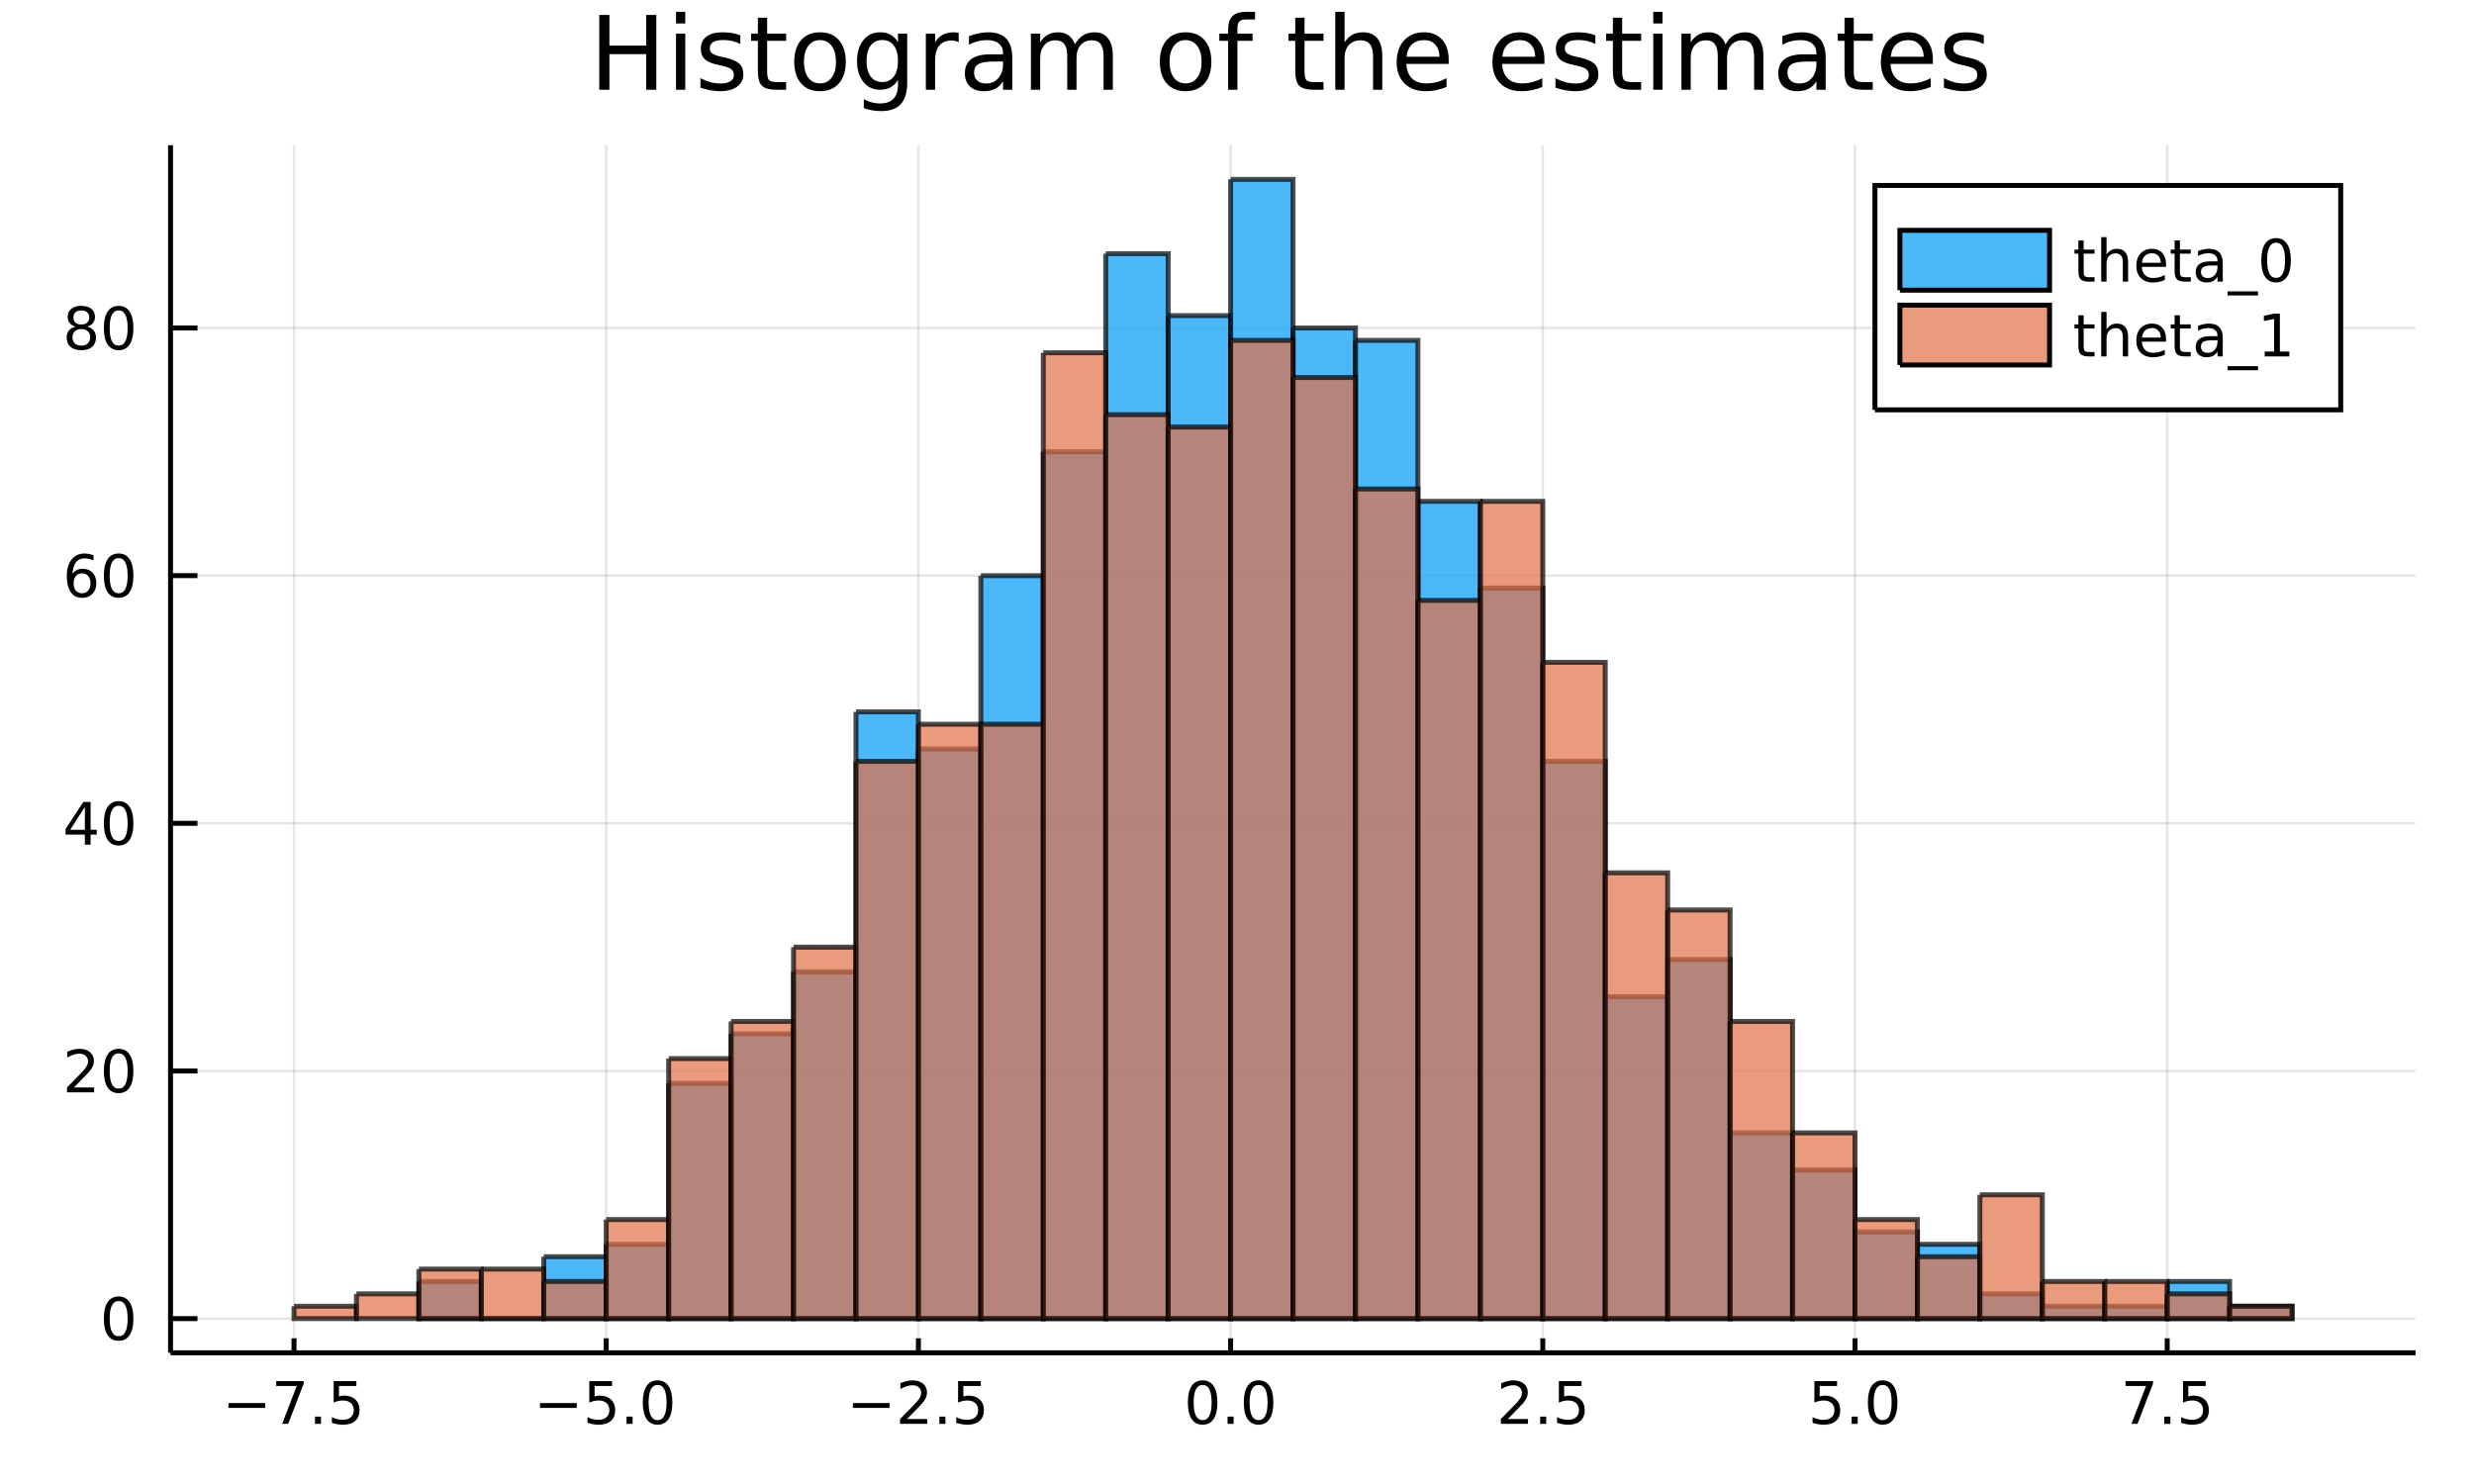 <?xml version="1.0" encoding="utf-8"?>
<svg xmlns="http://www.w3.org/2000/svg" xmlns:xlink="http://www.w3.org/1999/xlink" width="500" height="300" viewBox="0 0 2000 1200">
<rect x="0" y="0" width="2000" height="1200" fill="#333333" stroke="none"/>
<defs>
  <clipPath id="clip360">
    <rect x="0" y="0" width="2000" height="1200"/>
  </clipPath>
</defs>
<path clip-path="url(#clip360)" d="
M0 1200 L2000 1200 L2000 0 L0 0  Z
  " fill="#ffffff" fill-rule="evenodd" fill-opacity="1"/>
<defs>
  <clipPath id="clip361">
    <rect x="400" y="0" width="1401" height="1200"/>
  </clipPath>
</defs>
<path clip-path="url(#clip360)" d="
M137.853 1093.9 L1952.76 1093.9 L1952.76 117.424 L137.853 117.424  Z
  " fill="#ffffff" fill-rule="evenodd" fill-opacity="1"/>
<defs>
  <clipPath id="clip362">
    <rect x="137" y="117" width="1816" height="977"/>
  </clipPath>
</defs>
<polyline clip-path="url(#clip362)" style="stroke:#000000; stroke-width:2; stroke-opacity:0.1; fill:none" points="
  237.676,1093.9 237.676,117.424 
  "/>
<polyline clip-path="url(#clip362)" style="stroke:#000000; stroke-width:2; stroke-opacity:0.1; fill:none" points="
  490.06,1093.9 490.06,117.424 
  "/>
<polyline clip-path="url(#clip362)" style="stroke:#000000; stroke-width:2; stroke-opacity:0.1; fill:none" points="
  742.444,1093.9 742.444,117.424 
  "/>
<polyline clip-path="url(#clip362)" style="stroke:#000000; stroke-width:2; stroke-opacity:0.1; fill:none" points="
  994.828,1093.9 994.828,117.424 
  "/>
<polyline clip-path="url(#clip362)" style="stroke:#000000; stroke-width:2; stroke-opacity:0.1; fill:none" points="
  1247.21,1093.9 1247.21,117.424 
  "/>
<polyline clip-path="url(#clip362)" style="stroke:#000000; stroke-width:2; stroke-opacity:0.1; fill:none" points="
  1499.6,1093.9 1499.6,117.424 
  "/>
<polyline clip-path="url(#clip362)" style="stroke:#000000; stroke-width:2; stroke-opacity:0.1; fill:none" points="
  1751.98,1093.9 1751.98,117.424 
  "/>
<polyline clip-path="url(#clip360)" style="stroke:#000000; stroke-width:4; stroke-opacity:1; fill:none" points="
  137.853,1093.9 1952.76,1093.9 
  "/>
<polyline clip-path="url(#clip360)" style="stroke:#000000; stroke-width:4; stroke-opacity:1; fill:none" points="
  237.676,1093.9 237.676,1082.19 
  "/>
<polyline clip-path="url(#clip360)" style="stroke:#000000; stroke-width:4; stroke-opacity:1; fill:none" points="
  490.06,1093.9 490.06,1082.19 
  "/>
<polyline clip-path="url(#clip360)" style="stroke:#000000; stroke-width:4; stroke-opacity:1; fill:none" points="
  742.444,1093.9 742.444,1082.19 
  "/>
<polyline clip-path="url(#clip360)" style="stroke:#000000; stroke-width:4; stroke-opacity:1; fill:none" points="
  994.828,1093.9 994.828,1082.19 
  "/>
<polyline clip-path="url(#clip360)" style="stroke:#000000; stroke-width:4; stroke-opacity:1; fill:none" points="
  1247.21,1093.9 1247.21,1082.19 
  "/>
<polyline clip-path="url(#clip360)" style="stroke:#000000; stroke-width:4; stroke-opacity:1; fill:none" points="
  1499.6,1093.9 1499.6,1082.19 
  "/>
<polyline clip-path="url(#clip360)" style="stroke:#000000; stroke-width:4; stroke-opacity:1; fill:none" points="
  1751.98,1093.9 1751.98,1082.19 
  "/>
<path clip-path="url(#clip360)" d="M 0 0 M184.702 1134.55 L214.377 1134.55 L214.377 1138.48 L184.702 1138.48 L184.702 1134.55 Z" fill="#000000" fill-rule="evenodd" fill-opacity="1" /><path clip-path="url(#clip360)" d="M 0 0 M223.289 1116.82 L245.511 1116.82 L245.511 1118.81 L232.965 1151.38 L228.081 1151.38 L239.886 1120.75 L223.289 1120.75 L223.289 1116.82 Z" fill="#000000" fill-rule="evenodd" fill-opacity="1" /><path clip-path="url(#clip360)" d="M 0 0 M254.632 1145.5 L259.516 1145.5 L259.516 1151.38 L254.632 1151.38 L254.632 1145.5 Z" fill="#000000" fill-rule="evenodd" fill-opacity="1" /><path clip-path="url(#clip360)" d="M 0 0 M269.747 1116.82 L288.104 1116.82 L288.104 1120.75 L274.03 1120.75 L274.03 1129.22 Q275.048 1128.88 276.067 1128.71 Q277.085 1128.53 278.104 1128.53 Q283.891 1128.53 287.27 1131.7 Q290.65 1134.87 290.65 1140.29 Q290.65 1145.87 287.178 1148.97 Q283.706 1152.05 277.386 1152.05 Q275.21 1152.05 272.942 1151.68 Q270.696 1151.31 268.289 1150.57 L268.289 1145.87 Q270.372 1147 272.595 1147.56 Q274.817 1148.11 277.294 1148.11 Q281.298 1148.11 283.636 1146.01 Q285.974 1143.9 285.974 1140.29 Q285.974 1136.68 283.636 1134.57 Q281.298 1132.46 277.294 1132.46 Q275.419 1132.46 273.544 1132.88 Q271.692 1133.3 269.747 1134.18 L269.747 1116.82 Z" fill="#000000" fill-rule="evenodd" fill-opacity="1" /><path clip-path="url(#clip360)" d="M 0 0 M436.588 1134.55 L466.264 1134.55 L466.264 1138.48 L436.588 1138.48 L436.588 1134.55 Z" fill="#000000" fill-rule="evenodd" fill-opacity="1" /><path clip-path="url(#clip360)" d="M 0 0 M476.402 1116.82 L494.759 1116.82 L494.759 1120.75 L480.685 1120.75 L480.685 1129.22 Q481.703 1128.88 482.722 1128.71 Q483.74 1128.53 484.759 1128.53 Q490.546 1128.53 493.925 1131.7 Q497.305 1134.87 497.305 1140.29 Q497.305 1145.87 493.833 1148.97 Q490.361 1152.05 484.041 1152.05 Q481.865 1152.05 479.597 1151.68 Q477.352 1151.31 474.944 1150.57 L474.944 1145.87 Q477.027 1147 479.25 1147.56 Q481.472 1148.11 483.949 1148.11 Q487.953 1148.11 490.291 1146.01 Q492.629 1143.9 492.629 1140.29 Q492.629 1136.68 490.291 1134.57 Q487.953 1132.46 483.949 1132.46 Q482.074 1132.46 480.199 1132.88 Q478.347 1133.3 476.402 1134.18 L476.402 1116.82 Z" fill="#000000" fill-rule="evenodd" fill-opacity="1" /><path clip-path="url(#clip360)" d="M 0 0 M506.518 1145.5 L511.402 1145.5 L511.402 1151.38 L506.518 1151.38 L506.518 1145.5 Z" fill="#000000" fill-rule="evenodd" fill-opacity="1" /><path clip-path="url(#clip360)" d="M 0 0 M531.587 1119.89 Q527.976 1119.89 526.148 1123.46 Q524.342 1127 524.342 1134.13 Q524.342 1141.24 526.148 1144.8 Q527.976 1148.34 531.587 1148.34 Q535.222 1148.34 537.027 1144.8 Q538.856 1141.24 538.856 1134.13 Q538.856 1127 537.027 1123.46 Q535.222 1119.89 531.587 1119.89 M531.587 1116.19 Q537.397 1116.19 540.453 1120.8 Q543.532 1125.38 543.532 1134.13 Q543.532 1142.86 540.453 1147.46 Q537.397 1152.05 531.587 1152.05 Q525.777 1152.05 522.698 1147.46 Q519.643 1142.86 519.643 1134.13 Q519.643 1125.38 522.698 1120.8 Q525.777 1116.19 531.587 1116.19 Z" fill="#000000" fill-rule="evenodd" fill-opacity="1" /><path clip-path="url(#clip360)" d="M 0 0 M689.469 1134.55 L719.145 1134.55 L719.145 1138.48 L689.469 1138.48 L689.469 1134.55 Z" fill="#000000" fill-rule="evenodd" fill-opacity="1" /><path clip-path="url(#clip360)" d="M 0 0 M733.266 1147.44 L749.585 1147.44 L749.585 1151.38 L727.641 1151.38 L727.641 1147.44 Q730.303 1144.69 734.886 1140.06 Q739.492 1135.4 740.673 1134.06 Q742.918 1131.54 743.798 1129.8 Q744.701 1128.04 744.701 1126.35 Q744.701 1123.6 742.756 1121.86 Q740.835 1120.13 737.733 1120.13 Q735.534 1120.13 733.08 1120.89 Q730.65 1121.65 727.872 1123.2 L727.872 1118.48 Q730.696 1117.35 733.15 1116.77 Q735.603 1116.19 737.64 1116.19 Q743.011 1116.19 746.205 1118.88 Q749.4 1121.56 749.4 1126.05 Q749.4 1128.18 748.59 1130.1 Q747.802 1132 745.696 1134.59 Q745.117 1135.26 742.015 1138.48 Q738.914 1141.68 733.266 1147.44 Z" fill="#000000" fill-rule="evenodd" fill-opacity="1" /><path clip-path="url(#clip360)" d="M 0 0 M759.4 1145.5 L764.284 1145.5 L764.284 1151.38 L759.4 1151.38 L759.4 1145.5 Z" fill="#000000" fill-rule="evenodd" fill-opacity="1" /><path clip-path="url(#clip360)" d="M 0 0 M774.515 1116.82 L792.872 1116.82 L792.872 1120.75 L778.798 1120.75 L778.798 1129.22 Q779.816 1128.88 780.835 1128.71 Q781.853 1128.53 782.872 1128.53 Q788.659 1128.53 792.038 1131.7 Q795.418 1134.87 795.418 1140.29 Q795.418 1145.87 791.946 1148.97 Q788.474 1152.05 782.154 1152.05 Q779.978 1152.05 777.71 1151.68 Q775.464 1151.31 773.057 1150.57 L773.057 1145.87 Q775.14 1147 777.362 1147.56 Q779.585 1148.11 782.062 1148.11 Q786.066 1148.11 788.404 1146.01 Q790.742 1143.9 790.742 1140.29 Q790.742 1136.68 788.404 1134.57 Q786.066 1132.46 782.062 1132.46 Q780.187 1132.46 778.312 1132.88 Q776.46 1133.3 774.515 1134.18 L774.515 1116.82 Z" fill="#000000" fill-rule="evenodd" fill-opacity="1" /><path clip-path="url(#clip360)" d="M 0 0 M972.212 1119.89 Q968.601 1119.89 966.772 1123.46 Q964.967 1127 964.967 1134.13 Q964.967 1141.24 966.772 1144.8 Q968.601 1148.34 972.212 1148.34 Q975.846 1148.34 977.652 1144.8 Q979.48 1141.24 979.48 1134.13 Q979.48 1127 977.652 1123.46 Q975.846 1119.89 972.212 1119.89 M972.212 1116.19 Q978.022 1116.19 981.078 1120.8 Q984.156 1125.38 984.156 1134.13 Q984.156 1142.86 981.078 1147.46 Q978.022 1152.05 972.212 1152.05 Q966.402 1152.05 963.323 1147.46 Q960.268 1142.86 960.268 1134.13 Q960.268 1125.38 963.323 1120.8 Q966.402 1116.19 972.212 1116.19 Z" fill="#000000" fill-rule="evenodd" fill-opacity="1" /><path clip-path="url(#clip360)" d="M 0 0 M992.374 1145.5 L997.258 1145.5 L997.258 1151.38 L992.374 1151.38 L992.374 1145.5 Z" fill="#000000" fill-rule="evenodd" fill-opacity="1" /><path clip-path="url(#clip360)" d="M 0 0 M1017.44 1119.89 Q1013.83 1119.89 1012 1123.46 Q1010.2 1127 1010.2 1134.13 Q1010.2 1141.24 1012 1144.8 Q1013.83 1148.34 1017.44 1148.34 Q1021.08 1148.34 1022.88 1144.8 Q1024.71 1141.24 1024.71 1134.13 Q1024.71 1127 1022.88 1123.46 Q1021.08 1119.89 1017.44 1119.89 M1017.44 1116.19 Q1023.25 1116.19 1026.31 1120.8 Q1029.39 1125.38 1029.39 1134.13 Q1029.39 1142.86 1026.31 1147.46 Q1023.25 1152.05 1017.44 1152.05 Q1011.63 1152.05 1008.55 1147.46 Q1005.5 1142.86 1005.5 1134.13 Q1005.5 1125.38 1008.55 1120.8 Q1011.63 1116.19 1017.44 1116.19 Z" fill="#000000" fill-rule="evenodd" fill-opacity="1" /><path clip-path="url(#clip360)" d="M 0 0 M1218.95 1147.44 L1235.27 1147.44 L1235.27 1151.38 L1213.32 1151.38 L1213.32 1147.44 Q1215.98 1144.69 1220.57 1140.06 Q1225.17 1135.4 1226.36 1134.06 Q1228.6 1131.54 1229.48 1129.8 Q1230.38 1128.04 1230.38 1126.35 Q1230.38 1123.6 1228.44 1121.86 Q1226.52 1120.13 1223.42 1120.13 Q1221.22 1120.13 1218.76 1120.89 Q1216.33 1121.65 1213.55 1123.2 L1213.55 1118.48 Q1216.38 1117.35 1218.83 1116.77 Q1221.29 1116.19 1223.32 1116.19 Q1228.69 1116.19 1231.89 1118.88 Q1235.08 1121.56 1235.08 1126.05 Q1235.08 1128.18 1234.27 1130.1 Q1233.48 1132 1231.38 1134.59 Q1230.8 1135.26 1227.7 1138.48 Q1224.6 1141.68 1218.95 1147.44 Z" fill="#000000" fill-rule="evenodd" fill-opacity="1" /><path clip-path="url(#clip360)" d="M 0 0 M1245.08 1145.5 L1249.97 1145.5 L1249.97 1151.38 L1245.08 1151.38 L1245.08 1145.5 Z" fill="#000000" fill-rule="evenodd" fill-opacity="1" /><path clip-path="url(#clip360)" d="M 0 0 M1260.2 1116.82 L1278.55 1116.82 L1278.55 1120.75 L1264.48 1120.75 L1264.48 1129.22 Q1265.5 1128.88 1266.52 1128.71 Q1267.54 1128.53 1268.55 1128.53 Q1274.34 1128.53 1277.72 1131.7 Q1281.1 1134.87 1281.1 1140.29 Q1281.1 1145.87 1277.63 1148.97 Q1274.16 1152.05 1267.84 1152.05 Q1265.66 1152.05 1263.39 1151.68 Q1261.15 1151.31 1258.74 1150.57 L1258.74 1145.87 Q1260.82 1147 1263.04 1147.56 Q1265.27 1148.11 1267.74 1148.11 Q1271.75 1148.11 1274.09 1146.01 Q1276.42 1143.9 1276.42 1140.29 Q1276.42 1136.68 1274.09 1134.57 Q1271.75 1132.46 1267.74 1132.46 Q1265.87 1132.46 1263.99 1132.88 Q1262.14 1133.3 1260.2 1134.18 L1260.2 1116.82 Z" fill="#000000" fill-rule="evenodd" fill-opacity="1" /><path clip-path="url(#clip360)" d="M 0 0 M1466.76 1116.82 L1485.12 1116.82 L1485.12 1120.75 L1471.04 1120.75 L1471.04 1129.22 Q1472.06 1128.88 1473.08 1128.71 Q1474.1 1128.53 1475.12 1128.53 Q1480.9 1128.53 1484.28 1131.7 Q1487.66 1134.87 1487.66 1140.29 Q1487.66 1145.87 1484.19 1148.97 Q1480.72 1152.05 1474.4 1152.05 Q1472.22 1152.05 1469.95 1151.68 Q1467.71 1151.31 1465.3 1150.57 L1465.3 1145.87 Q1467.39 1147 1469.61 1147.56 Q1471.83 1148.11 1474.31 1148.11 Q1478.31 1148.11 1480.65 1146.01 Q1482.99 1143.9 1482.99 1140.29 Q1482.99 1136.68 1480.65 1134.57 Q1478.31 1132.46 1474.31 1132.46 Q1472.43 1132.46 1470.56 1132.88 Q1468.7 1133.3 1466.76 1134.18 L1466.76 1116.82 Z" fill="#000000" fill-rule="evenodd" fill-opacity="1" /><path clip-path="url(#clip360)" d="M 0 0 M1496.88 1145.5 L1501.76 1145.5 L1501.76 1151.38 L1496.88 1151.38 L1496.88 1145.5 Z" fill="#000000" fill-rule="evenodd" fill-opacity="1" /><path clip-path="url(#clip360)" d="M 0 0 M1521.94 1119.89 Q1518.33 1119.89 1516.51 1123.46 Q1514.7 1127 1514.7 1134.13 Q1514.7 1141.24 1516.51 1144.8 Q1518.33 1148.34 1521.94 1148.34 Q1525.58 1148.34 1527.38 1144.8 Q1529.21 1141.24 1529.21 1134.13 Q1529.21 1127 1527.38 1123.46 Q1525.58 1119.89 1521.94 1119.89 M1521.94 1116.19 Q1527.76 1116.19 1530.81 1120.8 Q1533.89 1125.38 1533.89 1134.13 Q1533.89 1142.86 1530.81 1147.46 Q1527.76 1152.05 1521.94 1152.05 Q1516.13 1152.05 1513.06 1147.46 Q1510 1142.86 1510 1134.13 Q1510 1125.38 1513.06 1120.8 Q1516.13 1116.19 1521.94 1116.19 Z" fill="#000000" fill-rule="evenodd" fill-opacity="1" /><path clip-path="url(#clip360)" d="M 0 0 M1718.3 1116.82 L1740.52 1116.82 L1740.52 1118.81 L1727.97 1151.38 L1723.09 1151.38 L1734.9 1120.75 L1718.3 1120.75 L1718.3 1116.82 Z" fill="#000000" fill-rule="evenodd" fill-opacity="1" /><path clip-path="url(#clip360)" d="M 0 0 M1749.64 1145.5 L1754.53 1145.5 L1754.53 1151.38 L1749.64 1151.38 L1749.64 1145.5 Z" fill="#000000" fill-rule="evenodd" fill-opacity="1" /><path clip-path="url(#clip360)" d="M 0 0 M1764.76 1116.82 L1783.11 1116.82 L1783.11 1120.75 L1769.04 1120.75 L1769.04 1129.22 Q1770.06 1128.88 1771.08 1128.71 Q1772.1 1128.53 1773.11 1128.53 Q1778.9 1128.53 1782.28 1131.7 Q1785.66 1134.87 1785.66 1140.29 Q1785.66 1145.87 1782.19 1148.97 Q1778.72 1152.05 1772.4 1152.05 Q1770.22 1152.05 1767.95 1151.68 Q1765.71 1151.31 1763.3 1150.57 L1763.3 1145.87 Q1765.38 1147 1767.6 1147.56 Q1769.83 1148.11 1772.3 1148.11 Q1776.31 1148.11 1778.65 1146.01 Q1780.98 1143.9 1780.98 1140.29 Q1780.98 1136.68 1778.65 1134.57 Q1776.31 1132.46 1772.3 1132.46 Q1770.43 1132.46 1768.55 1132.88 Q1766.7 1133.3 1764.76 1134.18 L1764.76 1116.82 Z" fill="#000000" fill-rule="evenodd" fill-opacity="1" /><polyline clip-path="url(#clip362)" style="stroke:#000000; stroke-width:2; stroke-opacity:0.1; fill:none" points="
  137.853,1066.27 1952.76,1066.27 
  "/>
<polyline clip-path="url(#clip362)" style="stroke:#000000; stroke-width:2; stroke-opacity:0.1; fill:none" points="
  137.853,866.005 1952.76,866.005 
  "/>
<polyline clip-path="url(#clip362)" style="stroke:#000000; stroke-width:2; stroke-opacity:0.1; fill:none" points="
  137.853,665.743 1952.76,665.743 
  "/>
<polyline clip-path="url(#clip362)" style="stroke:#000000; stroke-width:2; stroke-opacity:0.1; fill:none" points="
  137.853,465.48 1952.76,465.48 
  "/>
<polyline clip-path="url(#clip362)" style="stroke:#000000; stroke-width:2; stroke-opacity:0.1; fill:none" points="
  137.853,265.218 1952.76,265.218 
  "/>
<polyline clip-path="url(#clip360)" style="stroke:#000000; stroke-width:4; stroke-opacity:1; fill:none" points="
  137.853,1093.9 137.853,117.424 
  "/>
<polyline clip-path="url(#clip360)" style="stroke:#000000; stroke-width:4; stroke-opacity:1; fill:none" points="
  137.853,1066.27 159.632,1066.27 
  "/>
<polyline clip-path="url(#clip360)" style="stroke:#000000; stroke-width:4; stroke-opacity:1; fill:none" points="
  137.853,866.005 159.632,866.005 
  "/>
<polyline clip-path="url(#clip360)" style="stroke:#000000; stroke-width:4; stroke-opacity:1; fill:none" points="
  137.853,665.743 159.632,665.743 
  "/>
<polyline clip-path="url(#clip360)" style="stroke:#000000; stroke-width:4; stroke-opacity:1; fill:none" points="
  137.853,465.48 159.632,465.48 
  "/>
<polyline clip-path="url(#clip360)" style="stroke:#000000; stroke-width:4; stroke-opacity:1; fill:none" points="
  137.853,265.218 159.632,265.218 
  "/>
<path clip-path="url(#clip360)" d="M 0 0 M95.909 1052.07 Q92.297 1052.07 90.469 1055.63 Q88.663 1059.17 88.663 1066.3 Q88.663 1073.41 90.469 1076.97 Q92.297 1080.52 95.909 1080.52 Q99.543 1080.52 101.348 1076.97 Q103.177 1073.41 103.177 1066.3 Q103.177 1059.17 101.348 1055.63 Q99.543 1052.07 95.909 1052.07 M95.909 1048.36 Q101.719 1048.36 104.774 1052.97 Q107.853 1057.55 107.853 1066.3 Q107.853 1075.03 104.774 1079.64 Q101.719 1084.22 95.909 1084.22 Q90.098 1084.22 87.02 1079.64 Q83.964 1075.03 83.964 1066.3 Q83.964 1057.55 87.02 1052.97 Q90.098 1048.36 95.909 1048.36 Z" fill="#000000" fill-rule="evenodd" fill-opacity="1" /><path clip-path="url(#clip360)" d="M 0 0 M59.775 879.35 L76.094 879.35 L76.094 883.285 L54.15 883.285 L54.15 879.35 Q56.812 876.595 61.395 871.966 Q66.001 867.313 67.182 865.97 Q69.427 863.447 70.307 861.711 Q71.21 859.952 71.21 858.262 Q71.21 855.508 69.265 853.771 Q67.344 852.035 64.242 852.035 Q62.043 852.035 59.589 852.799 Q57.159 853.563 54.381 855.114 L54.381 850.392 Q57.205 849.258 59.659 848.679 Q62.112 848.1 64.15 848.1 Q69.52 848.1 72.714 850.785 Q75.909 853.471 75.909 857.961 Q75.909 860.091 75.099 862.012 Q74.311 863.91 72.205 866.503 Q71.626 867.174 68.525 870.392 Q65.423 873.586 59.775 879.35 Z" fill="#000000" fill-rule="evenodd" fill-opacity="1" /><path clip-path="url(#clip360)" d="M 0 0 M95.909 851.804 Q92.297 851.804 90.469 855.369 Q88.663 858.91 88.663 866.04 Q88.663 873.146 90.469 876.711 Q92.297 880.253 95.909 880.253 Q99.543 880.253 101.348 876.711 Q103.177 873.146 103.177 866.04 Q103.177 858.91 101.348 855.369 Q99.543 851.804 95.909 851.804 M95.909 848.1 Q101.719 848.1 104.774 852.707 Q107.853 857.29 107.853 866.04 Q107.853 874.767 104.774 879.373 Q101.719 883.956 95.909 883.956 Q90.098 883.956 87.02 879.373 Q83.964 874.767 83.964 866.04 Q83.964 857.29 87.02 852.707 Q90.098 848.1 95.909 848.1 Z" fill="#000000" fill-rule="evenodd" fill-opacity="1" /><path clip-path="url(#clip360)" d="M 0 0 M68.594 652.537 L56.788 670.986 L68.594 670.986 L68.594 652.537 M67.367 648.463 L73.247 648.463 L73.247 670.986 L78.177 670.986 L78.177 674.875 L73.247 674.875 L73.247 683.023 L68.594 683.023 L68.594 674.875 L52.992 674.875 L52.992 670.361 L67.367 648.463 Z" fill="#000000" fill-rule="evenodd" fill-opacity="1" /><path clip-path="url(#clip360)" d="M 0 0 M95.909 651.541 Q92.297 651.541 90.469 655.106 Q88.663 658.648 88.663 665.777 Q88.663 672.884 90.469 676.449 Q92.297 679.99 95.909 679.99 Q99.543 679.99 101.348 676.449 Q103.177 672.884 103.177 665.777 Q103.177 658.648 101.348 655.106 Q99.543 651.541 95.909 651.541 M95.909 647.838 Q101.719 647.838 104.774 652.444 Q107.853 657.028 107.853 665.777 Q107.853 674.504 104.774 679.111 Q101.719 683.694 95.909 683.694 Q90.098 683.694 87.02 679.111 Q83.964 674.504 83.964 665.777 Q83.964 657.028 87.02 652.444 Q90.098 647.838 95.909 647.838 Z" fill="#000000" fill-rule="evenodd" fill-opacity="1" /><path clip-path="url(#clip360)" d="M 0 0 M66.325 463.617 Q63.177 463.617 61.325 465.77 Q59.497 467.922 59.497 471.672 Q59.497 475.399 61.325 477.575 Q63.177 479.728 66.325 479.728 Q69.474 479.728 71.302 477.575 Q73.154 475.399 73.154 471.672 Q73.154 467.922 71.302 465.77 Q69.474 463.617 66.325 463.617 M75.608 448.964 L75.608 453.223 Q73.849 452.39 72.043 451.95 Q70.261 451.51 68.501 451.51 Q63.872 451.51 61.418 454.635 Q58.987 457.76 58.64 464.08 Q60.006 462.066 62.066 461.001 Q64.126 459.913 66.603 459.913 Q71.811 459.913 74.821 463.084 Q77.853 466.233 77.853 471.672 Q77.853 476.996 74.705 480.214 Q71.557 483.432 66.325 483.432 Q60.33 483.432 57.159 478.848 Q53.987 474.242 53.987 465.515 Q53.987 457.321 57.876 452.46 Q61.765 447.575 68.316 447.575 Q70.075 447.575 71.858 447.923 Q73.663 448.27 75.608 448.964 Z" fill="#000000" fill-rule="evenodd" fill-opacity="1" /><path clip-path="url(#clip360)" d="M 0 0 M95.909 451.279 Q92.297 451.279 90.469 454.844 Q88.663 458.385 88.663 465.515 Q88.663 472.621 90.469 476.186 Q92.297 479.728 95.909 479.728 Q99.543 479.728 101.348 476.186 Q103.177 472.621 103.177 465.515 Q103.177 458.385 101.348 454.844 Q99.543 451.279 95.909 451.279 M95.909 447.575 Q101.719 447.575 104.774 452.182 Q107.853 456.765 107.853 465.515 Q107.853 474.242 104.774 478.848 Q101.719 483.432 95.909 483.432 Q90.098 483.432 87.02 478.848 Q83.964 474.242 83.964 465.515 Q83.964 456.765 87.02 452.182 Q90.098 447.575 95.909 447.575 Z" fill="#000000" fill-rule="evenodd" fill-opacity="1" /><path clip-path="url(#clip360)" d="M 0 0 M65.747 266.086 Q62.413 266.086 60.492 267.868 Q58.594 269.651 58.594 272.776 Q58.594 275.901 60.492 277.683 Q62.413 279.465 65.747 279.465 Q69.08 279.465 71.001 277.683 Q72.923 275.877 72.923 272.776 Q72.923 269.651 71.001 267.868 Q69.103 266.086 65.747 266.086 M61.071 264.095 Q58.062 263.354 56.372 261.294 Q54.705 259.234 54.705 256.271 Q54.705 252.128 57.645 249.72 Q60.608 247.313 65.747 247.313 Q70.909 247.313 73.849 249.72 Q76.788 252.128 76.788 256.271 Q76.788 259.234 75.099 261.294 Q73.432 263.354 70.446 264.095 Q73.825 264.882 75.7 267.174 Q77.599 269.465 77.599 272.776 Q77.599 277.799 74.52 280.484 Q71.464 283.169 65.747 283.169 Q60.029 283.169 56.95 280.484 Q53.895 277.799 53.895 272.776 Q53.895 269.465 55.793 267.174 Q57.691 264.882 61.071 264.095 M59.358 256.711 Q59.358 259.396 61.025 260.901 Q62.714 262.405 65.747 262.405 Q68.756 262.405 70.446 260.901 Q72.159 259.396 72.159 256.711 Q72.159 254.026 70.446 252.521 Q68.756 251.017 65.747 251.017 Q62.714 251.017 61.025 252.521 Q59.358 254.026 59.358 256.711 Z" fill="#000000" fill-rule="evenodd" fill-opacity="1" /><path clip-path="url(#clip360)" d="M 0 0 M95.909 251.017 Q92.297 251.017 90.469 254.581 Q88.663 258.123 88.663 265.253 Q88.663 272.359 90.469 275.924 Q92.297 279.465 95.909 279.465 Q99.543 279.465 101.348 275.924 Q103.177 272.359 103.177 265.253 Q103.177 258.123 101.348 254.581 Q99.543 251.017 95.909 251.017 M95.909 247.313 Q101.719 247.313 104.774 251.919 Q107.853 256.503 107.853 265.253 Q107.853 273.979 104.774 278.586 Q101.719 283.169 95.909 283.169 Q90.098 283.169 87.02 278.586 Q83.964 273.979 83.964 265.253 Q83.964 256.503 87.02 251.919 Q90.098 247.313 95.909 247.313 Z" fill="#000000" fill-rule="evenodd" fill-opacity="1" /><path clip-path="url(#clip360)" d="M 0 0 M484.457 12.096 L492.64 12.096 L492.64 36.888 L522.373 36.888 L522.373 12.096 L530.556 12.096 L530.556 72.576 L522.373 72.576 L522.373 43.774 L492.64 43.774 L492.64 72.576 L484.457 72.576 L484.457 12.096 Z" fill="#000000" fill-rule="evenodd" fill-opacity="1" /><path clip-path="url(#clip360)" d="M 0 0 M546.517 27.206 L553.97 27.206 L553.97 72.576 L546.517 72.576 L546.517 27.206 M546.517 9.544 L553.97 9.544 L553.97 18.983 L546.517 18.983 L546.517 9.544 Z" fill="#000000" fill-rule="evenodd" fill-opacity="1" /><path clip-path="url(#clip360)" d="M 0 0 M598.49 28.543 L598.49 35.591 Q595.33 33.971 591.927 33.161 Q588.524 32.35 584.879 32.35 Q579.329 32.35 576.534 34.052 Q573.779 35.753 573.779 39.156 Q573.779 41.749 575.764 43.248 Q577.749 44.706 583.744 46.043 L586.296 46.61 Q594.236 48.311 597.558 51.43 Q600.92 54.509 600.92 60.059 Q600.92 66.378 595.897 70.064 Q590.914 73.751 582.165 73.751 Q578.519 73.751 574.549 73.022 Q570.619 72.333 566.244 70.915 L566.244 63.218 Q570.376 65.365 574.387 66.459 Q578.397 67.512 582.327 67.512 Q587.593 67.512 590.428 65.73 Q593.264 63.907 593.264 60.626 Q593.264 57.588 591.198 55.967 Q589.173 54.347 582.246 52.848 L579.653 52.24 Q572.726 50.782 569.647 47.785 Q566.569 44.746 566.569 39.48 Q566.569 33.08 571.106 29.596 Q575.643 26.112 583.987 26.112 Q588.119 26.112 591.765 26.72 Q595.411 27.327 598.49 28.543 Z" fill="#000000" fill-rule="evenodd" fill-opacity="1" /><path clip-path="url(#clip360)" d="M 0 0 M620.162 14.324 L620.162 27.206 L635.515 27.206 L635.515 32.999 L620.162 32.999 L620.162 57.628 Q620.162 63.178 621.661 64.758 Q623.2 66.338 627.859 66.338 L635.515 66.338 L635.515 72.576 L627.859 72.576 Q619.23 72.576 615.949 69.376 Q612.668 66.135 612.668 57.628 L612.668 32.999 L607.199 32.999 L607.199 27.206 L612.668 27.206 L612.668 14.324 L620.162 14.324 Z" fill="#000000" fill-rule="evenodd" fill-opacity="1" /><path clip-path="url(#clip360)" d="M 0 0 M662.899 32.431 Q656.904 32.431 653.42 37.131 Q649.936 41.789 649.936 49.931 Q649.936 58.074 653.379 62.773 Q656.863 67.431 662.899 67.431 Q668.854 67.431 672.338 62.732 Q675.821 58.033 675.821 49.931 Q675.821 41.87 672.338 37.171 Q668.854 32.431 662.899 32.431 M662.899 26.112 Q672.621 26.112 678.171 32.431 Q683.721 38.751 683.721 49.931 Q683.721 61.071 678.171 67.431 Q672.621 73.751 662.899 73.751 Q653.136 73.751 647.587 67.431 Q642.077 61.071 642.077 49.931 Q642.077 38.751 647.587 32.431 Q653.136 26.112 662.899 26.112 Z" fill="#000000" fill-rule="evenodd" fill-opacity="1" /><path clip-path="url(#clip360)" d="M 0 0 M725.931 49.364 Q725.931 41.263 722.569 36.806 Q719.247 32.35 713.211 32.35 Q707.216 32.35 703.854 36.806 Q700.532 41.263 700.532 49.364 Q700.532 57.426 703.854 61.882 Q707.216 66.338 713.211 66.338 Q719.247 66.338 722.569 61.882 Q725.931 57.426 725.931 49.364 M733.385 66.945 Q733.385 78.531 728.24 84.162 Q723.096 89.833 712.482 89.833 Q708.553 89.833 705.069 89.225 Q701.585 88.658 698.304 87.443 L698.304 80.192 Q701.585 81.974 704.785 82.825 Q707.986 83.675 711.307 83.675 Q718.64 83.675 722.285 79.827 Q725.931 76.019 725.931 68.282 L725.931 64.596 Q723.622 68.606 720.017 70.591 Q716.412 72.576 711.388 72.576 Q703.044 72.576 697.939 66.216 Q692.835 59.856 692.835 49.364 Q692.835 38.832 697.939 32.472 Q703.044 26.112 711.388 26.112 Q716.412 26.112 720.017 28.097 Q723.622 30.082 725.931 34.092 L725.931 27.206 L733.385 27.206 L733.385 66.945 Z" fill="#000000" fill-rule="evenodd" fill-opacity="1" /><path clip-path="url(#clip360)" d="M 0 0 M775.028 34.173 Q773.772 33.444 772.273 33.12 Q770.815 32.756 769.033 32.756 Q762.713 32.756 759.311 36.888 Q755.948 40.979 755.948 48.676 L755.948 72.576 L748.454 72.576 L748.454 27.206 L755.948 27.206 L755.948 34.254 Q758.298 30.122 762.065 28.138 Q765.833 26.112 771.22 26.112 Q771.99 26.112 772.922 26.234 Q773.853 26.315 774.988 26.517 L775.028 34.173 Z" fill="#000000" fill-rule="evenodd" fill-opacity="1" /><path clip-path="url(#clip360)" d="M 0 0 M803.465 49.769 Q794.432 49.769 790.948 51.835 Q787.464 53.901 787.464 58.884 Q787.464 62.854 790.057 65.203 Q792.69 67.512 797.187 67.512 Q803.384 67.512 807.111 63.137 Q810.879 58.722 810.879 51.43 L810.879 49.769 L803.465 49.769 M818.332 46.691 L818.332 72.576 L810.879 72.576 L810.879 65.689 Q808.327 69.821 804.519 71.806 Q800.711 73.751 795.202 73.751 Q788.234 73.751 784.102 69.862 Q780.011 65.933 780.011 59.37 Q780.011 51.714 785.115 47.825 Q790.259 43.936 800.427 43.936 L810.879 43.936 L810.879 43.207 Q810.879 38.062 807.476 35.267 Q804.114 32.431 797.997 32.431 Q794.108 32.431 790.422 33.363 Q786.735 34.295 783.332 36.158 L783.332 29.272 Q787.424 27.692 791.272 26.922 Q795.121 26.112 798.766 26.112 Q808.61 26.112 813.471 31.216 Q818.332 36.32 818.332 46.691 Z" fill="#000000" fill-rule="evenodd" fill-opacity="1" /><path clip-path="url(#clip360)" d="M 0 0 M869.009 35.915 Q871.804 30.892 875.693 28.502 Q879.582 26.112 884.848 26.112 Q891.937 26.112 895.786 31.095 Q899.634 36.037 899.634 45.192 L899.634 72.576 L892.14 72.576 L892.14 45.435 Q892.14 38.913 889.831 35.753 Q887.522 32.594 882.782 32.594 Q876.989 32.594 873.627 36.442 Q870.265 40.29 870.265 46.934 L870.265 72.576 L862.771 72.576 L862.771 45.435 Q862.771 38.873 860.462 35.753 Q858.153 32.594 853.332 32.594 Q847.62 32.594 844.258 36.482 Q840.896 40.331 840.896 46.934 L840.896 72.576 L833.402 72.576 L833.402 27.206 L840.896 27.206 L840.896 34.254 Q843.448 30.082 847.013 28.097 Q850.577 26.112 855.479 26.112 Q860.421 26.112 863.864 28.624 Q867.348 31.135 869.009 35.915 Z" fill="#000000" fill-rule="evenodd" fill-opacity="1" /><path clip-path="url(#clip360)" d="M 0 0 M958.453 32.431 Q952.458 32.431 948.974 37.131 Q945.49 41.789 945.49 49.931 Q945.49 58.074 948.933 62.773 Q952.417 67.431 958.453 67.431 Q964.408 67.431 967.892 62.732 Q971.375 58.033 971.375 49.931 Q971.375 41.87 967.892 37.171 Q964.408 32.431 958.453 32.431 M958.453 26.112 Q968.175 26.112 973.725 32.431 Q979.275 38.751 979.275 49.931 Q979.275 61.071 973.725 67.431 Q968.175 73.751 958.453 73.751 Q948.69 73.751 943.141 67.431 Q937.631 61.071 937.631 49.931 Q937.631 38.751 943.141 32.431 Q948.69 26.112 958.453 26.112 Z" fill="#000000" fill-rule="evenodd" fill-opacity="1" /><path clip-path="url(#clip360)" d="M 0 0 M1014.6 9.544 L1014.6 15.742 L1007.47 15.742 Q1003.46 15.742 1001.88 17.362 Q1000.34 18.983 1000.34 23.195 L1000.34 27.206 L1012.61 27.206 L1012.61 32.999 L1000.34 32.999 L1000.34 72.576 L992.845 72.576 L992.845 32.999 L985.716 32.999 L985.716 27.206 L992.845 27.206 L992.845 24.046 Q992.845 16.471 996.37 13.028 Q999.894 9.544 1007.55 9.544 L1014.6 9.544 Z" fill="#000000" fill-rule="evenodd" fill-opacity="1" /><path clip-path="url(#clip360)" d="M 0 0 M1054.58 14.324 L1054.58 27.206 L1069.93 27.206 L1069.93 32.999 L1054.58 32.999 L1054.58 57.628 Q1054.58 63.178 1056.08 64.758 Q1057.62 66.338 1062.28 66.338 L1069.93 66.338 L1069.93 72.576 L1062.28 72.576 Q1053.65 72.576 1050.37 69.376 Q1047.09 66.135 1047.09 57.628 L1047.09 32.999 L1041.62 32.999 L1041.62 27.206 L1047.09 27.206 L1047.09 14.324 L1054.58 14.324 Z" fill="#000000" fill-rule="evenodd" fill-opacity="1" /><path clip-path="url(#clip360)" d="M 0 0 M1117.45 45.192 L1117.45 72.576 L1110 72.576 L1110 45.435 Q1110 38.994 1107.49 35.794 Q1104.97 32.594 1099.95 32.594 Q1093.92 32.594 1090.43 36.442 Q1086.95 40.29 1086.95 46.934 L1086.95 72.576 L1079.45 72.576 L1079.45 9.544 L1086.95 9.544 L1086.95 34.254 Q1089.62 30.163 1093.23 28.138 Q1096.87 26.112 1101.61 26.112 Q1109.43 26.112 1113.44 30.973 Q1117.45 35.794 1117.45 45.192 Z" fill="#000000" fill-rule="evenodd" fill-opacity="1" /><path clip-path="url(#clip360)" d="M 0 0 M1171.13 48.028 L1171.13 51.673 L1136.85 51.673 Q1137.34 59.37 1141.47 63.421 Q1145.65 67.431 1153.06 67.431 Q1157.35 67.431 1161.36 66.378 Q1165.41 65.325 1169.38 63.218 L1169.38 70.267 Q1165.37 71.968 1161.16 72.86 Q1156.95 73.751 1152.61 73.751 Q1141.76 73.751 1135.4 67.431 Q1129.08 61.112 1129.08 50.337 Q1129.08 39.197 1135.07 32.675 Q1141.11 26.112 1151.32 26.112 Q1160.47 26.112 1165.78 32.026 Q1171.13 37.9 1171.13 48.028 M1163.67 45.84 Q1163.59 39.723 1160.23 36.077 Q1156.91 32.431 1151.4 32.431 Q1145.16 32.431 1141.39 35.956 Q1137.67 39.48 1137.1 45.88 L1163.67 45.84 Z" fill="#000000" fill-rule="evenodd" fill-opacity="1" /><path clip-path="url(#clip360)" d="M 0 0 M1248.54 48.028 L1248.54 51.673 L1214.27 51.673 Q1214.75 59.37 1218.89 63.421 Q1223.06 67.431 1230.47 67.431 Q1234.77 67.431 1238.78 66.378 Q1242.83 65.325 1246.8 63.218 L1246.8 70.267 Q1242.79 71.968 1238.57 72.86 Q1234.36 73.751 1230.03 73.751 Q1219.17 73.751 1212.81 67.431 Q1206.49 61.112 1206.49 50.337 Q1206.49 39.197 1212.49 32.675 Q1218.52 26.112 1228.73 26.112 Q1237.88 26.112 1243.19 32.026 Q1248.54 37.9 1248.54 48.028 M1241.08 45.84 Q1241 39.723 1237.64 36.077 Q1234.32 32.431 1228.81 32.431 Q1222.57 32.431 1218.8 35.956 Q1215.08 39.48 1214.51 45.88 L1241.08 45.84 Z" fill="#000000" fill-rule="evenodd" fill-opacity="1" /><path clip-path="url(#clip360)" d="M 0 0 M1289.7 28.543 L1289.7 35.591 Q1286.54 33.971 1283.13 33.161 Q1279.73 32.35 1276.08 32.35 Q1270.53 32.35 1267.74 34.052 Q1264.98 35.753 1264.98 39.156 Q1264.98 41.749 1266.97 43.248 Q1268.95 44.706 1274.95 46.043 L1277.5 46.61 Q1285.44 48.311 1288.76 51.43 Q1292.13 54.509 1292.13 60.059 Q1292.13 66.378 1287.1 70.064 Q1282.12 73.751 1273.37 73.751 Q1269.72 73.751 1265.75 73.022 Q1261.83 72.333 1257.45 70.915 L1257.45 63.218 Q1261.58 65.365 1265.59 66.459 Q1269.6 67.512 1273.53 67.512 Q1278.8 67.512 1281.63 65.73 Q1284.47 63.907 1284.47 60.626 Q1284.47 57.588 1282.4 55.967 Q1280.38 54.347 1273.45 52.848 L1270.86 52.24 Q1263.93 50.782 1260.85 47.785 Q1257.77 44.746 1257.77 39.48 Q1257.77 33.08 1262.31 29.596 Q1266.85 26.112 1275.19 26.112 Q1279.33 26.112 1282.97 26.72 Q1286.62 27.327 1289.7 28.543 Z" fill="#000000" fill-rule="evenodd" fill-opacity="1" /><path clip-path="url(#clip360)" d="M 0 0 M1311.37 14.324 L1311.37 27.206 L1326.72 27.206 L1326.72 32.999 L1311.37 32.999 L1311.37 57.628 Q1311.37 63.178 1312.87 64.758 Q1314.41 66.338 1319.06 66.338 L1326.72 66.338 L1326.72 72.576 L1319.06 72.576 Q1310.44 72.576 1307.15 69.376 Q1303.87 66.135 1303.87 57.628 L1303.87 32.999 L1298.4 32.999 L1298.4 27.206 L1303.87 27.206 L1303.87 14.324 L1311.37 14.324 Z" fill="#000000" fill-rule="evenodd" fill-opacity="1" /><path clip-path="url(#clip360)" d="M 0 0 M1336.52 27.206 L1343.98 27.206 L1343.98 72.576 L1336.52 72.576 L1336.52 27.206 M1336.52 9.544 L1343.98 9.544 L1343.98 18.983 L1336.52 18.983 L1336.52 9.544 Z" fill="#000000" fill-rule="evenodd" fill-opacity="1" /><path clip-path="url(#clip360)" d="M 0 0 M1394.9 35.915 Q1397.69 30.892 1401.58 28.502 Q1405.47 26.112 1410.74 26.112 Q1417.83 26.112 1421.67 31.095 Q1425.52 36.037 1425.52 45.192 L1425.52 72.576 L1418.03 72.576 L1418.03 45.435 Q1418.03 38.913 1415.72 35.753 Q1413.41 32.594 1408.67 32.594 Q1402.88 32.594 1399.52 36.442 Q1396.15 40.29 1396.15 46.934 L1396.15 72.576 L1388.66 72.576 L1388.66 45.435 Q1388.66 38.873 1386.35 35.753 Q1384.04 32.594 1379.22 32.594 Q1373.51 32.594 1370.15 36.482 Q1366.78 40.331 1366.78 46.934 L1366.78 72.576 L1359.29 72.576 L1359.29 27.206 L1366.78 27.206 L1366.78 34.254 Q1369.34 30.082 1372.9 28.097 Q1376.47 26.112 1381.37 26.112 Q1386.31 26.112 1389.75 28.624 Q1393.24 31.135 1394.9 35.915 Z" fill="#000000" fill-rule="evenodd" fill-opacity="1" /><path clip-path="url(#clip360)" d="M 0 0 M1461.01 49.769 Q1451.97 49.769 1448.49 51.835 Q1445.01 53.901 1445.01 58.884 Q1445.01 62.854 1447.6 65.203 Q1450.23 67.512 1454.73 67.512 Q1460.93 67.512 1464.65 63.137 Q1468.42 58.722 1468.42 51.43 L1468.42 49.769 L1461.01 49.769 M1475.88 46.691 L1475.88 72.576 L1468.42 72.576 L1468.42 65.689 Q1465.87 69.821 1462.06 71.806 Q1458.25 73.751 1452.74 73.751 Q1445.78 73.751 1441.64 69.862 Q1437.55 65.933 1437.55 59.37 Q1437.55 51.714 1442.66 47.825 Q1447.8 43.936 1457.97 43.936 L1468.42 43.936 L1468.42 43.207 Q1468.42 38.062 1465.02 35.267 Q1461.66 32.431 1455.54 32.431 Q1451.65 32.431 1447.96 33.363 Q1444.28 34.295 1440.88 36.158 L1440.88 29.272 Q1444.97 27.692 1448.81 26.922 Q1452.66 26.112 1456.31 26.112 Q1466.15 26.112 1471.01 31.216 Q1475.88 36.32 1475.88 46.691 Z" fill="#000000" fill-rule="evenodd" fill-opacity="1" /><path clip-path="url(#clip360)" d="M 0 0 M1498.6 14.324 L1498.6 27.206 L1513.95 27.206 L1513.95 32.999 L1498.6 32.999 L1498.6 57.628 Q1498.6 63.178 1500.1 64.758 Q1501.64 66.338 1506.3 66.338 L1513.95 66.338 L1513.95 72.576 L1506.3 72.576 Q1497.67 72.576 1494.39 69.376 Q1491.11 66.135 1491.11 57.628 L1491.11 32.999 L1485.64 32.999 L1485.64 27.206 L1491.11 27.206 L1491.11 14.324 L1498.6 14.324 Z" fill="#000000" fill-rule="evenodd" fill-opacity="1" /><path clip-path="url(#clip360)" d="M 0 0 M1562.56 48.028 L1562.56 51.673 L1528.29 51.673 Q1528.78 59.37 1532.91 63.421 Q1537.08 67.431 1544.5 67.431 Q1548.79 67.431 1552.8 66.378 Q1556.85 65.325 1560.82 63.218 L1560.82 70.267 Q1556.81 71.968 1552.6 72.86 Q1548.39 73.751 1544.05 73.751 Q1533.2 73.751 1526.84 67.431 Q1520.52 61.112 1520.52 50.337 Q1520.52 39.197 1526.51 32.675 Q1532.55 26.112 1542.76 26.112 Q1551.91 26.112 1557.22 32.026 Q1562.56 37.9 1562.56 48.028 M1555.11 45.84 Q1555.03 39.723 1551.67 36.077 Q1548.35 32.431 1542.84 32.431 Q1536.6 32.431 1532.83 35.956 Q1529.1 39.48 1528.54 45.88 L1555.11 45.84 Z" fill="#000000" fill-rule="evenodd" fill-opacity="1" /><path clip-path="url(#clip360)" d="M 0 0 M1603.72 28.543 L1603.72 35.591 Q1600.56 33.971 1597.16 33.161 Q1593.76 32.35 1590.11 32.35 Q1584.56 32.35 1581.77 34.052 Q1579.01 35.753 1579.01 39.156 Q1579.01 41.749 1581 43.248 Q1582.98 44.706 1588.98 46.043 L1591.53 46.61 Q1599.47 48.311 1602.79 51.43 Q1606.15 54.509 1606.15 60.059 Q1606.15 66.378 1601.13 70.064 Q1596.15 73.751 1587.4 73.751 Q1583.75 73.751 1579.78 73.022 Q1575.85 72.333 1571.48 70.915 L1571.48 63.218 Q1575.61 65.365 1579.62 66.459 Q1583.63 67.512 1587.56 67.512 Q1592.82 67.512 1595.66 65.73 Q1598.5 63.907 1598.5 60.626 Q1598.5 57.588 1596.43 55.967 Q1594.4 54.347 1587.48 52.848 L1584.88 52.24 Q1577.96 50.782 1574.88 47.785 Q1571.8 44.746 1571.8 39.48 Q1571.8 33.08 1576.34 29.596 Q1580.87 26.112 1589.22 26.112 Q1593.35 26.112 1597 26.72 Q1600.64 27.327 1603.72 28.543 Z" fill="#000000" fill-rule="evenodd" fill-opacity="1" /><path clip-path="url(#clip362)" d="
M338.629 1036.23 L338.629 1066.27 L389.106 1066.27 L389.106 1036.23 L338.629 1036.23 L338.629 1036.23  Z
  " fill="#009af9" fill-rule="evenodd" fill-opacity="0.7"/>
<polyline clip-path="url(#clip362)" style="stroke:#000000; stroke-width:4; stroke-opacity:0.7; fill:none" points="
  338.629,1036.23 338.629,1066.27 389.106,1066.27 389.106,1036.23 338.629,1036.23 
  "/>
<path clip-path="url(#clip362)" d="
M389.106 1066.27 L389.106 1066.27 L439.583 1066.27 L439.583 1066.27 L389.106 1066.27 L389.106 1066.27  Z
  " fill="#009af9" fill-rule="evenodd" fill-opacity="0.7"/>
<polyline clip-path="url(#clip362)" style="stroke:#000000; stroke-width:4; stroke-opacity:0.7; fill:none" points="
  389.106,1066.27 389.106,1066.27 439.583,1066.27 389.106,1066.27 
  "/>
<path clip-path="url(#clip362)" d="
M439.583 1016.2 L439.583 1066.27 L490.06 1066.27 L490.06 1016.2 L439.583 1016.2 L439.583 1016.2  Z
  " fill="#009af9" fill-rule="evenodd" fill-opacity="0.7"/>
<polyline clip-path="url(#clip362)" style="stroke:#000000; stroke-width:4; stroke-opacity:0.7; fill:none" points="
  439.583,1016.2 439.583,1066.27 490.06,1066.27 490.06,1016.2 439.583,1016.2 
  "/>
<path clip-path="url(#clip362)" d="
M490.06 1006.19 L490.06 1066.27 L540.537 1066.27 L540.537 1006.19 L490.06 1006.19 L490.06 1006.19  Z
  " fill="#009af9" fill-rule="evenodd" fill-opacity="0.7"/>
<polyline clip-path="url(#clip362)" style="stroke:#000000; stroke-width:4; stroke-opacity:0.7; fill:none" points="
  490.06,1006.19 490.06,1066.27 540.537,1066.27 540.537,1006.19 490.06,1006.19 
  "/>
<path clip-path="url(#clip362)" d="
M540.537 876.018 L540.537 1066.27 L591.013 1066.27 L591.013 876.018 L540.537 876.018 L540.537 876.018  Z
  " fill="#009af9" fill-rule="evenodd" fill-opacity="0.7"/>
<polyline clip-path="url(#clip362)" style="stroke:#000000; stroke-width:4; stroke-opacity:0.7; fill:none" points="
  540.537,876.018 540.537,1066.27 591.013,1066.27 591.013,876.018 540.537,876.018 
  "/>
<path clip-path="url(#clip362)" d="
M591.013 835.966 L591.013 1066.27 L641.49 1066.27 L641.49 835.966 L591.013 835.966 L591.013 835.966  Z
  " fill="#009af9" fill-rule="evenodd" fill-opacity="0.7"/>
<polyline clip-path="url(#clip362)" style="stroke:#000000; stroke-width:4; stroke-opacity:0.7; fill:none" points="
  591.013,835.966 591.013,1066.27 641.49,1066.27 641.49,835.966 591.013,835.966 
  "/>
<path clip-path="url(#clip362)" d="
M641.49 785.9 L641.49 1066.27 L691.967 1066.27 L691.967 785.9 L641.49 785.9 L641.49 785.9  Z
  " fill="#009af9" fill-rule="evenodd" fill-opacity="0.7"/>
<polyline clip-path="url(#clip362)" style="stroke:#000000; stroke-width:4; stroke-opacity:0.7; fill:none" points="
  641.49,785.9 641.49,1066.27 691.967,1066.27 691.967,785.9 641.49,785.9 
  "/>
<path clip-path="url(#clip362)" d="
M691.967 575.625 L691.967 1066.27 L742.444 1066.27 L742.444 575.625 L691.967 575.625 L691.967 575.625  Z
  " fill="#009af9" fill-rule="evenodd" fill-opacity="0.7"/>
<polyline clip-path="url(#clip362)" style="stroke:#000000; stroke-width:4; stroke-opacity:0.7; fill:none" points="
  691.967,575.625 691.967,1066.27 742.444,1066.27 742.444,575.625 691.967,575.625 
  "/>
<path clip-path="url(#clip362)" d="
M742.444 605.664 L742.444 1066.27 L792.92 1066.27 L792.92 605.664 L742.444 605.664 L742.444 605.664  Z
  " fill="#009af9" fill-rule="evenodd" fill-opacity="0.7"/>
<polyline clip-path="url(#clip362)" style="stroke:#000000; stroke-width:4; stroke-opacity:0.7; fill:none" points="
  742.444,605.664 742.444,1066.27 792.92,1066.27 792.92,605.664 742.444,605.664 
  "/>
<path clip-path="url(#clip362)" d="
M792.92 465.48 L792.92 1066.27 L843.397 1066.27 L843.397 465.48 L792.92 465.48 L792.92 465.48  Z
  " fill="#009af9" fill-rule="evenodd" fill-opacity="0.7"/>
<polyline clip-path="url(#clip362)" style="stroke:#000000; stroke-width:4; stroke-opacity:0.7; fill:none" points="
  792.92,465.48 792.92,1066.27 843.397,1066.27 843.397,465.48 792.92,465.48 
  "/>
<path clip-path="url(#clip362)" d="
M843.397 365.349 L843.397 1066.27 L893.874 1066.27 L893.874 365.349 L843.397 365.349 L843.397 365.349  Z
  " fill="#009af9" fill-rule="evenodd" fill-opacity="0.7"/>
<polyline clip-path="url(#clip362)" style="stroke:#000000; stroke-width:4; stroke-opacity:0.7; fill:none" points="
  843.397,365.349 843.397,1066.27 893.874,1066.27 893.874,365.349 843.397,365.349 
  "/>
<path clip-path="url(#clip362)" d="
M893.874 205.139 L893.874 1066.27 L944.351 1066.27 L944.351 205.139 L893.874 205.139 L893.874 205.139  Z
  " fill="#009af9" fill-rule="evenodd" fill-opacity="0.7"/>
<polyline clip-path="url(#clip362)" style="stroke:#000000; stroke-width:4; stroke-opacity:0.7; fill:none" points="
  893.874,205.139 893.874,1066.27 944.351,1066.27 944.351,205.139 893.874,205.139 
  "/>
<path clip-path="url(#clip362)" d="
M944.351 255.205 L944.351 1066.27 L994.828 1066.27 L994.828 255.205 L944.351 255.205 L944.351 255.205  Z
  " fill="#009af9" fill-rule="evenodd" fill-opacity="0.7"/>
<polyline clip-path="url(#clip362)" style="stroke:#000000; stroke-width:4; stroke-opacity:0.7; fill:none" points="
  944.351,255.205 944.351,1066.27 994.828,1066.27 994.828,255.205 944.351,255.205 
  "/>
<path clip-path="url(#clip362)" d="
M994.828 145.06 L994.828 1066.27 L1045.3 1066.27 L1045.3 145.06 L994.828 145.06 L994.828 145.06  Z
  " fill="#009af9" fill-rule="evenodd" fill-opacity="0.7"/>
<polyline clip-path="url(#clip362)" style="stroke:#000000; stroke-width:4; stroke-opacity:0.7; fill:none" points="
  994.828,145.06 994.828,1066.27 1045.3,1066.27 1045.3,145.06 994.828,145.06 
  "/>
<path clip-path="url(#clip362)" d="
M1045.3 265.218 L1045.3 1066.27 L1095.78 1066.27 L1095.78 265.218 L1045.3 265.218 L1045.3 265.218  Z
  " fill="#009af9" fill-rule="evenodd" fill-opacity="0.7"/>
<polyline clip-path="url(#clip362)" style="stroke:#000000; stroke-width:4; stroke-opacity:0.7; fill:none" points="
  1045.3,265.218 1045.3,1066.27 1095.78,1066.27 1095.78,265.218 1045.3,265.218 
  "/>
<path clip-path="url(#clip362)" d="
M1095.78 275.231 L1095.78 1066.27 L1146.26 1066.27 L1146.26 275.231 L1095.78 275.231 L1095.78 275.231  Z
  " fill="#009af9" fill-rule="evenodd" fill-opacity="0.7"/>
<polyline clip-path="url(#clip362)" style="stroke:#000000; stroke-width:4; stroke-opacity:0.7; fill:none" points="
  1095.78,275.231 1095.78,1066.27 1146.26,1066.27 1146.26,275.231 1095.78,275.231 
  "/>
<path clip-path="url(#clip362)" d="
M1146.26 405.402 L1146.26 1066.27 L1196.73 1066.27 L1196.73 405.402 L1146.26 405.402 L1146.26 405.402  Z
  " fill="#009af9" fill-rule="evenodd" fill-opacity="0.7"/>
<polyline clip-path="url(#clip362)" style="stroke:#000000; stroke-width:4; stroke-opacity:0.7; fill:none" points="
  1146.26,405.402 1146.26,1066.27 1196.73,1066.27 1196.73,405.402 1146.26,405.402 
  "/>
<path clip-path="url(#clip362)" d="
M1196.73 475.493 L1196.73 1066.27 L1247.21 1066.27 L1247.21 475.493 L1196.73 475.493 L1196.73 475.493  Z
  " fill="#009af9" fill-rule="evenodd" fill-opacity="0.7"/>
<polyline clip-path="url(#clip362)" style="stroke:#000000; stroke-width:4; stroke-opacity:0.7; fill:none" points="
  1196.73,475.493 1196.73,1066.27 1247.21,1066.27 1247.21,475.493 1196.73,475.493 
  "/>
<path clip-path="url(#clip362)" d="
M1247.21 615.677 L1247.21 1066.27 L1297.69 1066.27 L1297.69 615.677 L1247.21 615.677 L1247.21 615.677  Z
  " fill="#009af9" fill-rule="evenodd" fill-opacity="0.7"/>
<polyline clip-path="url(#clip362)" style="stroke:#000000; stroke-width:4; stroke-opacity:0.7; fill:none" points="
  1247.21,615.677 1247.21,1066.27 1297.69,1066.27 1297.69,615.677 1247.21,615.677 
  "/>
<path clip-path="url(#clip362)" d="
M1297.69 805.926 L1297.69 1066.27 L1348.17 1066.27 L1348.17 805.926 L1297.69 805.926 L1297.69 805.926  Z
  " fill="#009af9" fill-rule="evenodd" fill-opacity="0.7"/>
<polyline clip-path="url(#clip362)" style="stroke:#000000; stroke-width:4; stroke-opacity:0.7; fill:none" points="
  1297.69,805.926 1297.69,1066.27 1348.17,1066.27 1348.17,805.926 1297.69,805.926 
  "/>
<path clip-path="url(#clip362)" d="
M1348.17 775.887 L1348.17 1066.27 L1398.64 1066.27 L1398.64 775.887 L1348.17 775.887 L1348.17 775.887  Z
  " fill="#009af9" fill-rule="evenodd" fill-opacity="0.7"/>
<polyline clip-path="url(#clip362)" style="stroke:#000000; stroke-width:4; stroke-opacity:0.7; fill:none" points="
  1348.17,775.887 1348.17,1066.27 1398.64,1066.27 1398.64,775.887 1348.17,775.887 
  "/>
<path clip-path="url(#clip362)" d="
M1398.64 916.071 L1398.64 1066.27 L1449.12 1066.27 L1449.12 916.071 L1398.64 916.071 L1398.64 916.071  Z
  " fill="#009af9" fill-rule="evenodd" fill-opacity="0.7"/>
<polyline clip-path="url(#clip362)" style="stroke:#000000; stroke-width:4; stroke-opacity:0.7; fill:none" points="
  1398.64,916.071 1398.64,1066.27 1449.12,1066.27 1449.12,916.071 1398.64,916.071 
  "/>
<path clip-path="url(#clip362)" d="
M1449.12 946.11 L1449.12 1066.27 L1499.6 1066.27 L1499.6 946.11 L1449.12 946.11 L1449.12 946.11  Z
  " fill="#009af9" fill-rule="evenodd" fill-opacity="0.7"/>
<polyline clip-path="url(#clip362)" style="stroke:#000000; stroke-width:4; stroke-opacity:0.7; fill:none" points="
  1449.12,946.11 1449.12,1066.27 1499.6,1066.27 1499.6,946.11 1449.12,946.11 
  "/>
<path clip-path="url(#clip362)" d="
M1499.6 996.176 L1499.6 1066.27 L1550.07 1066.27 L1550.07 996.176 L1499.6 996.176 L1499.6 996.176  Z
  " fill="#009af9" fill-rule="evenodd" fill-opacity="0.7"/>
<polyline clip-path="url(#clip362)" style="stroke:#000000; stroke-width:4; stroke-opacity:0.7; fill:none" points="
  1499.6,996.176 1499.6,1066.27 1550.07,1066.27 1550.07,996.176 1499.6,996.176 
  "/>
<path clip-path="url(#clip362)" d="
M1550.07 1006.19 L1550.07 1066.27 L1600.55 1066.27 L1600.55 1006.19 L1550.07 1006.19 L1550.07 1006.19  Z
  " fill="#009af9" fill-rule="evenodd" fill-opacity="0.7"/>
<polyline clip-path="url(#clip362)" style="stroke:#000000; stroke-width:4; stroke-opacity:0.7; fill:none" points="
  1550.07,1006.19 1550.07,1066.27 1600.55,1066.27 1600.55,1006.19 1550.07,1006.19 
  "/>
<path clip-path="url(#clip362)" d="
M1600.55 1046.24 L1600.55 1066.27 L1651.03 1066.27 L1651.03 1046.24 L1600.55 1046.24 L1600.55 1046.24  Z
  " fill="#009af9" fill-rule="evenodd" fill-opacity="0.7"/>
<polyline clip-path="url(#clip362)" style="stroke:#000000; stroke-width:4; stroke-opacity:0.7; fill:none" points="
  1600.55,1046.24 1600.55,1066.27 1651.03,1066.27 1651.03,1046.24 1600.55,1046.24 
  "/>
<path clip-path="url(#clip362)" d="
M1651.03 1056.25 L1651.03 1066.27 L1701.5 1066.27 L1701.5 1056.25 L1651.03 1056.25 L1651.03 1056.25  Z
  " fill="#009af9" fill-rule="evenodd" fill-opacity="0.7"/>
<polyline clip-path="url(#clip362)" style="stroke:#000000; stroke-width:4; stroke-opacity:0.7; fill:none" points="
  1651.03,1056.25 1651.03,1066.27 1701.5,1066.27 1701.5,1056.25 1651.03,1056.25 
  "/>
<path clip-path="url(#clip362)" d="
M1701.5 1056.25 L1701.5 1066.27 L1751.98 1066.27 L1751.98 1056.25 L1701.5 1056.25 L1701.5 1056.25  Z
  " fill="#009af9" fill-rule="evenodd" fill-opacity="0.7"/>
<polyline clip-path="url(#clip362)" style="stroke:#000000; stroke-width:4; stroke-opacity:0.7; fill:none" points="
  1701.5,1056.25 1701.5,1066.27 1751.98,1066.27 1751.98,1056.25 1701.5,1056.25 
  "/>
<path clip-path="url(#clip362)" d="
M1751.98 1036.23 L1751.98 1066.27 L1802.46 1066.27 L1802.46 1036.23 L1751.98 1036.23 L1751.98 1036.23  Z
  " fill="#009af9" fill-rule="evenodd" fill-opacity="0.7"/>
<polyline clip-path="url(#clip362)" style="stroke:#000000; stroke-width:4; stroke-opacity:0.7; fill:none" points="
  1751.98,1036.23 1751.98,1066.27 1802.46,1066.27 1802.46,1036.23 1751.98,1036.23 
  "/>
<path clip-path="url(#clip362)" d="
M1802.46 1056.25 L1802.46 1066.27 L1852.93 1066.27 L1852.93 1056.25 L1802.46 1056.25 L1802.46 1056.25  Z
  " fill="#009af9" fill-rule="evenodd" fill-opacity="0.7"/>
<polyline clip-path="url(#clip362)" style="stroke:#000000; stroke-width:4; stroke-opacity:0.7; fill:none" points="
  1802.46,1056.25 1802.46,1066.27 1852.93,1066.27 1852.93,1056.25 1802.46,1056.25 
  "/>
<path clip-path="url(#clip362)" d="
M237.676 1056.25 L237.676 1066.27 L288.153 1066.27 L288.153 1056.25 L237.676 1056.25 L237.676 1056.25  Z
  " fill="#e26f46" fill-rule="evenodd" fill-opacity="0.7"/>
<polyline clip-path="url(#clip362)" style="stroke:#000000; stroke-width:4; stroke-opacity:0.7; fill:none" points="
  237.676,1056.25 237.676,1066.27 288.153,1066.27 288.153,1056.25 237.676,1056.25 
  "/>
<path clip-path="url(#clip362)" d="
M288.153 1046.24 L288.153 1066.27 L338.629 1066.27 L338.629 1046.24 L288.153 1046.24 L288.153 1046.24  Z
  " fill="#e26f46" fill-rule="evenodd" fill-opacity="0.7"/>
<polyline clip-path="url(#clip362)" style="stroke:#000000; stroke-width:4; stroke-opacity:0.7; fill:none" points="
  288.153,1046.24 288.153,1066.27 338.629,1066.27 338.629,1046.24 288.153,1046.24 
  "/>
<path clip-path="url(#clip362)" d="
M338.629 1026.22 L338.629 1066.27 L389.106 1066.27 L389.106 1026.22 L338.629 1026.22 L338.629 1026.22  Z
  " fill="#e26f46" fill-rule="evenodd" fill-opacity="0.7"/>
<polyline clip-path="url(#clip362)" style="stroke:#000000; stroke-width:4; stroke-opacity:0.7; fill:none" points="
  338.629,1026.22 338.629,1066.27 389.106,1066.27 389.106,1026.22 338.629,1026.22 
  "/>
<path clip-path="url(#clip362)" d="
M389.106 1026.22 L389.106 1066.27 L439.583 1066.27 L439.583 1026.22 L389.106 1026.22 L389.106 1026.22  Z
  " fill="#e26f46" fill-rule="evenodd" fill-opacity="0.7"/>
<polyline clip-path="url(#clip362)" style="stroke:#000000; stroke-width:4; stroke-opacity:0.7; fill:none" points="
  389.106,1026.22 389.106,1066.27 439.583,1066.27 439.583,1026.22 389.106,1026.22 
  "/>
<path clip-path="url(#clip362)" d="
M439.583 1036.23 L439.583 1066.27 L490.06 1066.27 L490.06 1036.23 L439.583 1036.23 L439.583 1036.23  Z
  " fill="#e26f46" fill-rule="evenodd" fill-opacity="0.7"/>
<polyline clip-path="url(#clip362)" style="stroke:#000000; stroke-width:4; stroke-opacity:0.7; fill:none" points="
  439.583,1036.23 439.583,1066.27 490.06,1066.27 490.06,1036.23 439.583,1036.23 
  "/>
<path clip-path="url(#clip362)" d="
M490.06 986.163 L490.06 1066.27 L540.537 1066.27 L540.537 986.163 L490.06 986.163 L490.06 986.163  Z
  " fill="#e26f46" fill-rule="evenodd" fill-opacity="0.7"/>
<polyline clip-path="url(#clip362)" style="stroke:#000000; stroke-width:4; stroke-opacity:0.7; fill:none" points="
  490.06,986.163 490.06,1066.27 540.537,1066.27 540.537,986.163 490.06,986.163 
  "/>
<path clip-path="url(#clip362)" d="
M540.537 855.992 L540.537 1066.27 L591.013 1066.27 L591.013 855.992 L540.537 855.992 L540.537 855.992  Z
  " fill="#e26f46" fill-rule="evenodd" fill-opacity="0.7"/>
<polyline clip-path="url(#clip362)" style="stroke:#000000; stroke-width:4; stroke-opacity:0.7; fill:none" points="
  540.537,855.992 540.537,1066.27 591.013,1066.27 591.013,855.992 540.537,855.992 
  "/>
<path clip-path="url(#clip362)" d="
M591.013 825.953 L591.013 1066.27 L641.49 1066.27 L641.49 825.953 L591.013 825.953 L591.013 825.953  Z
  " fill="#e26f46" fill-rule="evenodd" fill-opacity="0.7"/>
<polyline clip-path="url(#clip362)" style="stroke:#000000; stroke-width:4; stroke-opacity:0.7; fill:none" points="
  591.013,825.953 591.013,1066.27 641.49,1066.27 641.49,825.953 591.013,825.953 
  "/>
<path clip-path="url(#clip362)" d="
M641.49 765.874 L641.49 1066.27 L691.967 1066.27 L691.967 765.874 L641.49 765.874 L641.49 765.874  Z
  " fill="#e26f46" fill-rule="evenodd" fill-opacity="0.7"/>
<polyline clip-path="url(#clip362)" style="stroke:#000000; stroke-width:4; stroke-opacity:0.7; fill:none" points="
  641.49,765.874 641.49,1066.27 691.967,1066.27 691.967,765.874 641.49,765.874 
  "/>
<path clip-path="url(#clip362)" d="
M691.967 615.677 L691.967 1066.27 L742.444 1066.27 L742.444 615.677 L691.967 615.677 L691.967 615.677  Z
  " fill="#e26f46" fill-rule="evenodd" fill-opacity="0.7"/>
<polyline clip-path="url(#clip362)" style="stroke:#000000; stroke-width:4; stroke-opacity:0.7; fill:none" points="
  691.967,615.677 691.967,1066.27 742.444,1066.27 742.444,615.677 691.967,615.677 
  "/>
<path clip-path="url(#clip362)" d="
M742.444 585.638 L742.444 1066.27 L792.92 1066.27 L792.92 585.638 L742.444 585.638 L742.444 585.638  Z
  " fill="#e26f46" fill-rule="evenodd" fill-opacity="0.7"/>
<polyline clip-path="url(#clip362)" style="stroke:#000000; stroke-width:4; stroke-opacity:0.7; fill:none" points="
  742.444,585.638 742.444,1066.27 792.92,1066.27 792.92,585.638 742.444,585.638 
  "/>
<path clip-path="url(#clip362)" d="
M792.92 585.638 L792.92 1066.27 L843.397 1066.27 L843.397 585.638 L792.92 585.638 L792.92 585.638  Z
  " fill="#e26f46" fill-rule="evenodd" fill-opacity="0.7"/>
<polyline clip-path="url(#clip362)" style="stroke:#000000; stroke-width:4; stroke-opacity:0.7; fill:none" points="
  792.92,585.638 792.92,1066.27 843.397,1066.27 843.397,585.638 792.92,585.638 
  "/>
<path clip-path="url(#clip362)" d="
M843.397 285.244 L843.397 1066.27 L893.874 1066.27 L893.874 285.244 L843.397 285.244 L843.397 285.244  Z
  " fill="#e26f46" fill-rule="evenodd" fill-opacity="0.7"/>
<polyline clip-path="url(#clip362)" style="stroke:#000000; stroke-width:4; stroke-opacity:0.7; fill:none" points="
  843.397,285.244 843.397,1066.27 893.874,1066.27 893.874,285.244 843.397,285.244 
  "/>
<path clip-path="url(#clip362)" d="
M893.874 335.31 L893.874 1066.27 L944.351 1066.27 L944.351 335.31 L893.874 335.31 L893.874 335.31  Z
  " fill="#e26f46" fill-rule="evenodd" fill-opacity="0.7"/>
<polyline clip-path="url(#clip362)" style="stroke:#000000; stroke-width:4; stroke-opacity:0.7; fill:none" points="
  893.874,335.31 893.874,1066.27 944.351,1066.27 944.351,335.31 893.874,335.31 
  "/>
<path clip-path="url(#clip362)" d="
M944.351 345.323 L944.351 1066.27 L994.828 1066.27 L994.828 345.323 L944.351 345.323 L944.351 345.323  Z
  " fill="#e26f46" fill-rule="evenodd" fill-opacity="0.7"/>
<polyline clip-path="url(#clip362)" style="stroke:#000000; stroke-width:4; stroke-opacity:0.7; fill:none" points="
  944.351,345.323 944.351,1066.27 994.828,1066.27 994.828,345.323 944.351,345.323 
  "/>
<path clip-path="url(#clip362)" d="
M994.828 275.231 L994.828 1066.27 L1045.3 1066.27 L1045.3 275.231 L994.828 275.231 L994.828 275.231  Z
  " fill="#e26f46" fill-rule="evenodd" fill-opacity="0.7"/>
<polyline clip-path="url(#clip362)" style="stroke:#000000; stroke-width:4; stroke-opacity:0.7; fill:none" points="
  994.828,275.231 994.828,1066.27 1045.3,1066.27 1045.3,275.231 994.828,275.231 
  "/>
<path clip-path="url(#clip362)" d="
M1045.3 305.27 L1045.3 1066.27 L1095.78 1066.27 L1095.78 305.27 L1045.3 305.27 L1045.3 305.27  Z
  " fill="#e26f46" fill-rule="evenodd" fill-opacity="0.7"/>
<polyline clip-path="url(#clip362)" style="stroke:#000000; stroke-width:4; stroke-opacity:0.7; fill:none" points="
  1045.3,305.27 1045.3,1066.27 1095.78,1066.27 1095.78,305.27 1045.3,305.27 
  "/>
<path clip-path="url(#clip362)" d="
M1095.78 395.388 L1095.78 1066.27 L1146.26 1066.27 L1146.26 395.388 L1095.78 395.388 L1095.78 395.388  Z
  " fill="#e26f46" fill-rule="evenodd" fill-opacity="0.7"/>
<polyline clip-path="url(#clip362)" style="stroke:#000000; stroke-width:4; stroke-opacity:0.7; fill:none" points="
  1095.78,395.388 1095.78,1066.27 1146.26,1066.27 1146.26,395.388 1095.78,395.388 
  "/>
<path clip-path="url(#clip362)" d="
M1146.26 485.507 L1146.26 1066.27 L1196.73 1066.27 L1196.73 485.507 L1146.26 485.507 L1146.26 485.507  Z
  " fill="#e26f46" fill-rule="evenodd" fill-opacity="0.7"/>
<polyline clip-path="url(#clip362)" style="stroke:#000000; stroke-width:4; stroke-opacity:0.7; fill:none" points="
  1146.26,485.507 1146.26,1066.27 1196.73,1066.27 1196.73,485.507 1146.26,485.507 
  "/>
<path clip-path="url(#clip362)" d="
M1196.73 405.402 L1196.73 1066.27 L1247.21 1066.27 L1247.21 405.402 L1196.73 405.402 L1196.73 405.402  Z
  " fill="#e26f46" fill-rule="evenodd" fill-opacity="0.7"/>
<polyline clip-path="url(#clip362)" style="stroke:#000000; stroke-width:4; stroke-opacity:0.7; fill:none" points="
  1196.73,405.402 1196.73,1066.27 1247.21,1066.27 1247.21,405.402 1196.73,405.402 
  "/>
<path clip-path="url(#clip362)" d="
M1247.21 535.572 L1247.21 1066.27 L1297.69 1066.27 L1297.69 535.572 L1247.21 535.572 L1247.21 535.572  Z
  " fill="#e26f46" fill-rule="evenodd" fill-opacity="0.7"/>
<polyline clip-path="url(#clip362)" style="stroke:#000000; stroke-width:4; stroke-opacity:0.7; fill:none" points="
  1247.21,535.572 1247.21,1066.27 1297.69,1066.27 1297.69,535.572 1247.21,535.572 
  "/>
<path clip-path="url(#clip362)" d="
M1297.69 705.795 L1297.69 1066.27 L1348.17 1066.27 L1348.17 705.795 L1297.69 705.795 L1297.69 705.795  Z
  " fill="#e26f46" fill-rule="evenodd" fill-opacity="0.7"/>
<polyline clip-path="url(#clip362)" style="stroke:#000000; stroke-width:4; stroke-opacity:0.7; fill:none" points="
  1297.69,705.795 1297.69,1066.27 1348.17,1066.27 1348.17,705.795 1297.69,705.795 
  "/>
<path clip-path="url(#clip362)" d="
M1348.17 735.835 L1348.17 1066.27 L1398.64 1066.27 L1398.64 735.835 L1348.17 735.835 L1348.17 735.835  Z
  " fill="#e26f46" fill-rule="evenodd" fill-opacity="0.7"/>
<polyline clip-path="url(#clip362)" style="stroke:#000000; stroke-width:4; stroke-opacity:0.7; fill:none" points="
  1348.17,735.835 1348.17,1066.27 1398.64,1066.27 1398.64,735.835 1348.17,735.835 
  "/>
<path clip-path="url(#clip362)" d="
M1398.64 825.953 L1398.64 1066.27 L1449.12 1066.27 L1449.12 825.953 L1398.64 825.953 L1398.64 825.953  Z
  " fill="#e26f46" fill-rule="evenodd" fill-opacity="0.7"/>
<polyline clip-path="url(#clip362)" style="stroke:#000000; stroke-width:4; stroke-opacity:0.7; fill:none" points="
  1398.64,825.953 1398.64,1066.27 1449.12,1066.27 1449.12,825.953 1398.64,825.953 
  "/>
<path clip-path="url(#clip362)" d="
M1449.12 916.071 L1449.12 1066.27 L1499.6 1066.27 L1499.6 916.071 L1449.12 916.071 L1449.12 916.071  Z
  " fill="#e26f46" fill-rule="evenodd" fill-opacity="0.7"/>
<polyline clip-path="url(#clip362)" style="stroke:#000000; stroke-width:4; stroke-opacity:0.7; fill:none" points="
  1449.12,916.071 1449.12,1066.27 1499.6,1066.27 1499.6,916.071 1449.12,916.071 
  "/>
<path clip-path="url(#clip362)" d="
M1499.6 986.163 L1499.6 1066.27 L1550.07 1066.27 L1550.07 986.163 L1499.6 986.163 L1499.6 986.163  Z
  " fill="#e26f46" fill-rule="evenodd" fill-opacity="0.7"/>
<polyline clip-path="url(#clip362)" style="stroke:#000000; stroke-width:4; stroke-opacity:0.7; fill:none" points="
  1499.6,986.163 1499.6,1066.27 1550.07,1066.27 1550.07,986.163 1499.6,986.163 
  "/>
<path clip-path="url(#clip362)" d="
M1550.07 1016.2 L1550.07 1066.27 L1600.55 1066.27 L1600.55 1016.2 L1550.07 1016.2 L1550.07 1016.2  Z
  " fill="#e26f46" fill-rule="evenodd" fill-opacity="0.7"/>
<polyline clip-path="url(#clip362)" style="stroke:#000000; stroke-width:4; stroke-opacity:0.7; fill:none" points="
  1550.07,1016.2 1550.07,1066.27 1600.55,1066.27 1600.55,1016.2 1550.07,1016.2 
  "/>
<path clip-path="url(#clip362)" d="
M1600.55 966.136 L1600.55 1066.27 L1651.03 1066.27 L1651.03 966.136 L1600.55 966.136 L1600.55 966.136  Z
  " fill="#e26f46" fill-rule="evenodd" fill-opacity="0.7"/>
<polyline clip-path="url(#clip362)" style="stroke:#000000; stroke-width:4; stroke-opacity:0.7; fill:none" points="
  1600.55,966.136 1600.55,1066.27 1651.03,1066.27 1651.03,966.136 1600.55,966.136 
  "/>
<path clip-path="url(#clip362)" d="
M1651.03 1036.23 L1651.03 1066.27 L1701.5 1066.27 L1701.5 1036.23 L1651.03 1036.23 L1651.03 1036.23  Z
  " fill="#e26f46" fill-rule="evenodd" fill-opacity="0.7"/>
<polyline clip-path="url(#clip362)" style="stroke:#000000; stroke-width:4; stroke-opacity:0.7; fill:none" points="
  1651.03,1036.23 1651.03,1066.27 1701.5,1066.27 1701.5,1036.23 1651.03,1036.23 
  "/>
<path clip-path="url(#clip362)" d="
M1701.5 1036.23 L1701.5 1066.27 L1751.98 1066.27 L1751.98 1036.23 L1701.5 1036.23 L1701.5 1036.23  Z
  " fill="#e26f46" fill-rule="evenodd" fill-opacity="0.7"/>
<polyline clip-path="url(#clip362)" style="stroke:#000000; stroke-width:4; stroke-opacity:0.7; fill:none" points="
  1701.5,1036.23 1701.5,1066.27 1751.98,1066.27 1751.98,1036.23 1701.5,1036.23 
  "/>
<path clip-path="url(#clip362)" d="
M1751.98 1046.24 L1751.98 1066.27 L1802.46 1066.27 L1802.46 1046.24 L1751.98 1046.24 L1751.98 1046.24  Z
  " fill="#e26f46" fill-rule="evenodd" fill-opacity="0.7"/>
<polyline clip-path="url(#clip362)" style="stroke:#000000; stroke-width:4; stroke-opacity:0.7; fill:none" points="
  1751.98,1046.24 1751.98,1066.27 1802.46,1066.27 1802.46,1046.24 1751.98,1046.24 
  "/>
<path clip-path="url(#clip362)" d="
M1802.46 1056.25 L1802.46 1066.27 L1852.93 1066.27 L1852.93 1056.25 L1802.46 1056.25 L1802.46 1056.25  Z
  " fill="#e26f46" fill-rule="evenodd" fill-opacity="0.7"/>
<polyline clip-path="url(#clip362)" style="stroke:#000000; stroke-width:4; stroke-opacity:0.7; fill:none" points="
  1802.46,1056.25 1802.46,1066.27 1852.93,1066.27 1852.93,1056.25 1802.46,1056.25 
  "/>
<path clip-path="url(#clip360)" d="
M1515.72 331.413 L1892.26 331.413 L1892.26 149.973 L1515.72 149.973  Z
  " fill="#ffffff" fill-rule="evenodd" fill-opacity="1"/>
<polyline clip-path="url(#clip360)" style="stroke:#000000; stroke-width:4; stroke-opacity:1; fill:none" points="
  1515.72,331.413 1892.26,331.413 1892.26,149.973 1515.72,149.973 1515.72,331.413 
  "/>
<path clip-path="url(#clip360)" d="
M1535.89 234.645 L1656.88 234.645 L1656.88 186.261 L1535.89 186.261 L1535.89 234.645  Z
  " fill="#009af9" fill-rule="evenodd" fill-opacity="0.7"/>
<polyline clip-path="url(#clip360)" style="stroke:#000000; stroke-width:4; stroke-opacity:1; fill:none" points="
  1535.89,234.645 1656.88,234.645 1656.88,186.261 1535.89,186.261 1535.89,234.645 
  "/>
<path clip-path="url(#clip360)" d="M 0 0 M1684.45 194.447 L1684.45 201.808 L1693.23 201.808 L1693.23 205.118 L1684.45 205.118 L1684.45 219.192 Q1684.45 222.363 1685.31 223.266 Q1686.19 224.169 1688.85 224.169 L1693.23 224.169 L1693.23 227.733 L1688.85 227.733 Q1683.92 227.733 1682.04 225.905 Q1680.17 224.053 1680.17 219.192 L1680.17 205.118 L1677.04 205.118 L1677.04 201.808 L1680.17 201.808 L1680.17 194.447 L1684.45 194.447 Z" fill="#000000" fill-rule="evenodd" fill-opacity="1" /><path clip-path="url(#clip360)" d="M 0 0 M1720.38 212.085 L1720.38 227.733 L1716.12 227.733 L1716.12 212.224 Q1716.12 208.544 1714.68 206.715 Q1713.25 204.886 1710.38 204.886 Q1706.93 204.886 1704.94 207.085 Q1702.95 209.284 1702.95 213.081 L1702.95 227.733 L1698.66 227.733 L1698.66 191.715 L1702.95 191.715 L1702.95 205.835 Q1704.48 203.497 1706.54 202.34 Q1708.62 201.183 1711.33 201.183 Q1715.79 201.183 1718.09 203.96 Q1720.38 206.715 1720.38 212.085 Z" fill="#000000" fill-rule="evenodd" fill-opacity="1" /><path clip-path="url(#clip360)" d="M 0 0 M1751.05 213.706 L1751.05 215.789 L1731.47 215.789 Q1731.74 220.187 1734.1 222.502 Q1736.49 224.794 1740.72 224.794 Q1743.18 224.794 1745.47 224.192 Q1747.79 223.59 1750.05 222.386 L1750.05 226.414 Q1747.76 227.386 1745.35 227.895 Q1742.95 228.405 1740.47 228.405 Q1734.27 228.405 1730.63 224.794 Q1727.02 221.183 1727.02 215.025 Q1727.02 208.659 1730.45 204.933 Q1733.9 201.183 1739.73 201.183 Q1744.96 201.183 1747.99 204.562 Q1751.05 207.919 1751.05 213.706 M1746.79 212.456 Q1746.74 208.96 1744.82 206.877 Q1742.92 204.794 1739.78 204.794 Q1736.21 204.794 1734.06 206.808 Q1731.93 208.822 1731.6 212.479 L1746.79 212.456 Z" fill="#000000" fill-rule="evenodd" fill-opacity="1" /><path clip-path="url(#clip360)" d="M 0 0 M1762.25 194.447 L1762.25 201.808 L1771.03 201.808 L1771.03 205.118 L1762.25 205.118 L1762.25 219.192 Q1762.25 222.363 1763.11 223.266 Q1763.99 224.169 1766.65 224.169 L1771.03 224.169 L1771.03 227.733 L1766.65 227.733 Q1761.72 227.733 1759.85 225.905 Q1757.97 224.053 1757.97 219.192 L1757.97 205.118 L1754.85 205.118 L1754.85 201.808 L1757.97 201.808 L1757.97 194.447 L1762.25 194.447 Z" fill="#000000" fill-rule="evenodd" fill-opacity="1" /><path clip-path="url(#clip360)" d="M 0 0 M1788.41 214.701 Q1783.25 214.701 1781.26 215.882 Q1779.27 217.062 1779.27 219.909 Q1779.27 222.178 1780.75 223.521 Q1782.25 224.84 1784.82 224.84 Q1788.36 224.84 1790.49 222.34 Q1792.65 219.817 1792.65 215.65 L1792.65 214.701 L1788.41 214.701 M1796.91 212.942 L1796.91 227.733 L1792.65 227.733 L1792.65 223.798 Q1791.19 226.159 1789.01 227.294 Q1786.84 228.405 1783.69 228.405 Q1779.71 228.405 1777.35 226.183 Q1775.01 223.937 1775.01 220.187 Q1775.01 215.812 1777.92 213.59 Q1780.86 211.368 1786.67 211.368 L1792.65 211.368 L1792.65 210.951 Q1792.65 208.011 1790.7 206.414 Q1788.78 204.794 1785.28 204.794 Q1783.06 204.794 1780.96 205.326 Q1778.85 205.859 1776.91 206.923 L1776.91 202.988 Q1779.24 202.085 1781.44 201.646 Q1783.64 201.183 1785.72 201.183 Q1791.35 201.183 1794.13 204.099 Q1796.91 207.016 1796.91 212.942 Z" fill="#000000" fill-rule="evenodd" fill-opacity="1" /><path clip-path="url(#clip360)" d="M 0 0 M1825.38 235.604 L1825.38 238.914 L1800.75 238.914 L1800.75 235.604 L1825.38 235.604 Z" fill="#000000" fill-rule="evenodd" fill-opacity="1" /><path clip-path="url(#clip360)" d="M 0 0 M1839.98 196.252 Q1836.37 196.252 1834.54 199.817 Q1832.74 203.359 1832.74 210.488 Q1832.74 217.595 1834.54 221.159 Q1836.37 224.701 1839.98 224.701 Q1843.62 224.701 1845.42 221.159 Q1847.25 217.595 1847.25 210.488 Q1847.25 203.359 1845.42 199.817 Q1843.62 196.252 1839.98 196.252 M1839.98 192.548 Q1845.79 192.548 1848.85 197.155 Q1851.93 201.738 1851.93 210.488 Q1851.93 219.215 1848.85 223.821 Q1845.79 228.405 1839.98 228.405 Q1834.17 228.405 1831.09 223.821 Q1828.04 219.215 1828.04 210.488 Q1828.04 201.738 1831.09 197.155 Q1834.17 192.548 1839.98 192.548 Z" fill="#000000" fill-rule="evenodd" fill-opacity="1" /><path clip-path="url(#clip360)" d="
M1535.89 295.125 L1656.88 295.125 L1656.88 246.741 L1535.89 246.741 L1535.89 295.125  Z
  " fill="#e26f46" fill-rule="evenodd" fill-opacity="0.7"/>
<polyline clip-path="url(#clip360)" style="stroke:#000000; stroke-width:4; stroke-opacity:1; fill:none" points="
  1535.89,295.125 1656.88,295.125 1656.88,246.741 1535.89,246.741 1535.89,295.125 
  "/>
<path clip-path="url(#clip360)" d="M 0 0 M1684.45 254.927 L1684.45 262.288 L1693.23 262.288 L1693.23 265.598 L1684.45 265.598 L1684.45 279.672 Q1684.45 282.843 1685.31 283.746 Q1686.19 284.649 1688.85 284.649 L1693.23 284.649 L1693.23 288.213 L1688.85 288.213 Q1683.92 288.213 1682.04 286.385 Q1680.17 284.533 1680.17 279.672 L1680.17 265.598 L1677.04 265.598 L1677.04 262.288 L1680.17 262.288 L1680.17 254.927 L1684.45 254.927 Z" fill="#000000" fill-rule="evenodd" fill-opacity="1" /><path clip-path="url(#clip360)" d="M 0 0 M1720.38 272.565 L1720.38 288.213 L1716.12 288.213 L1716.12 272.704 Q1716.12 269.024 1714.68 267.195 Q1713.25 265.366 1710.38 265.366 Q1706.93 265.366 1704.94 267.565 Q1702.95 269.764 1702.95 273.561 L1702.95 288.213 L1698.66 288.213 L1698.66 252.195 L1702.95 252.195 L1702.95 266.315 Q1704.48 263.977 1706.54 262.82 Q1708.62 261.663 1711.33 261.663 Q1715.79 261.663 1718.09 264.44 Q1720.38 267.195 1720.38 272.565 Z" fill="#000000" fill-rule="evenodd" fill-opacity="1" /><path clip-path="url(#clip360)" d="M 0 0 M1751.05 274.186 L1751.05 276.269 L1731.47 276.269 Q1731.74 280.667 1734.1 282.982 Q1736.49 285.274 1740.72 285.274 Q1743.18 285.274 1745.47 284.672 Q1747.79 284.07 1750.05 282.866 L1750.05 286.894 Q1747.76 287.866 1745.35 288.375 Q1742.95 288.885 1740.47 288.885 Q1734.27 288.885 1730.63 285.274 Q1727.02 281.663 1727.02 275.505 Q1727.02 269.139 1730.45 265.413 Q1733.9 261.663 1739.73 261.663 Q1744.96 261.663 1747.99 265.042 Q1751.05 268.399 1751.05 274.186 M1746.79 272.936 Q1746.74 269.44 1744.82 267.357 Q1742.92 265.274 1739.78 265.274 Q1736.21 265.274 1734.06 267.288 Q1731.93 269.302 1731.6 272.959 L1746.79 272.936 Z" fill="#000000" fill-rule="evenodd" fill-opacity="1" /><path clip-path="url(#clip360)" d="M 0 0 M1762.25 254.927 L1762.25 262.288 L1771.03 262.288 L1771.03 265.598 L1762.25 265.598 L1762.25 279.672 Q1762.25 282.843 1763.11 283.746 Q1763.99 284.649 1766.65 284.649 L1771.03 284.649 L1771.03 288.213 L1766.65 288.213 Q1761.72 288.213 1759.85 286.385 Q1757.97 284.533 1757.97 279.672 L1757.97 265.598 L1754.85 265.598 L1754.85 262.288 L1757.97 262.288 L1757.97 254.927 L1762.25 254.927 Z" fill="#000000" fill-rule="evenodd" fill-opacity="1" /><path clip-path="url(#clip360)" d="M 0 0 M1788.41 275.181 Q1783.25 275.181 1781.26 276.362 Q1779.27 277.542 1779.27 280.389 Q1779.27 282.658 1780.75 284.001 Q1782.25 285.32 1784.82 285.32 Q1788.36 285.32 1790.49 282.82 Q1792.65 280.297 1792.65 276.13 L1792.65 275.181 L1788.41 275.181 M1796.91 273.422 L1796.91 288.213 L1792.65 288.213 L1792.65 284.278 Q1791.19 286.639 1789.01 287.774 Q1786.84 288.885 1783.69 288.885 Q1779.71 288.885 1777.35 286.663 Q1775.01 284.417 1775.01 280.667 Q1775.01 276.292 1777.92 274.07 Q1780.86 271.848 1786.67 271.848 L1792.65 271.848 L1792.65 271.431 Q1792.65 268.491 1790.7 266.894 Q1788.78 265.274 1785.28 265.274 Q1783.06 265.274 1780.96 265.806 Q1778.85 266.339 1776.91 267.403 L1776.91 263.468 Q1779.24 262.565 1781.44 262.126 Q1783.64 261.663 1785.72 261.663 Q1791.35 261.663 1794.13 264.579 Q1796.91 267.496 1796.91 273.422 Z" fill="#000000" fill-rule="evenodd" fill-opacity="1" /><path clip-path="url(#clip360)" d="M 0 0 M1825.38 296.084 L1825.38 299.394 L1800.75 299.394 L1800.75 296.084 L1825.38 296.084 Z" fill="#000000" fill-rule="evenodd" fill-opacity="1" /><path clip-path="url(#clip360)" d="M 0 0 M1830.79 284.278 L1838.43 284.278 L1838.43 257.913 L1830.12 259.579 L1830.12 255.32 L1838.39 253.653 L1843.06 253.653 L1843.06 284.278 L1850.7 284.278 L1850.7 288.213 L1830.79 288.213 L1830.79 284.278 Z" fill="#000000" fill-rule="evenodd" fill-opacity="1" /></svg>
